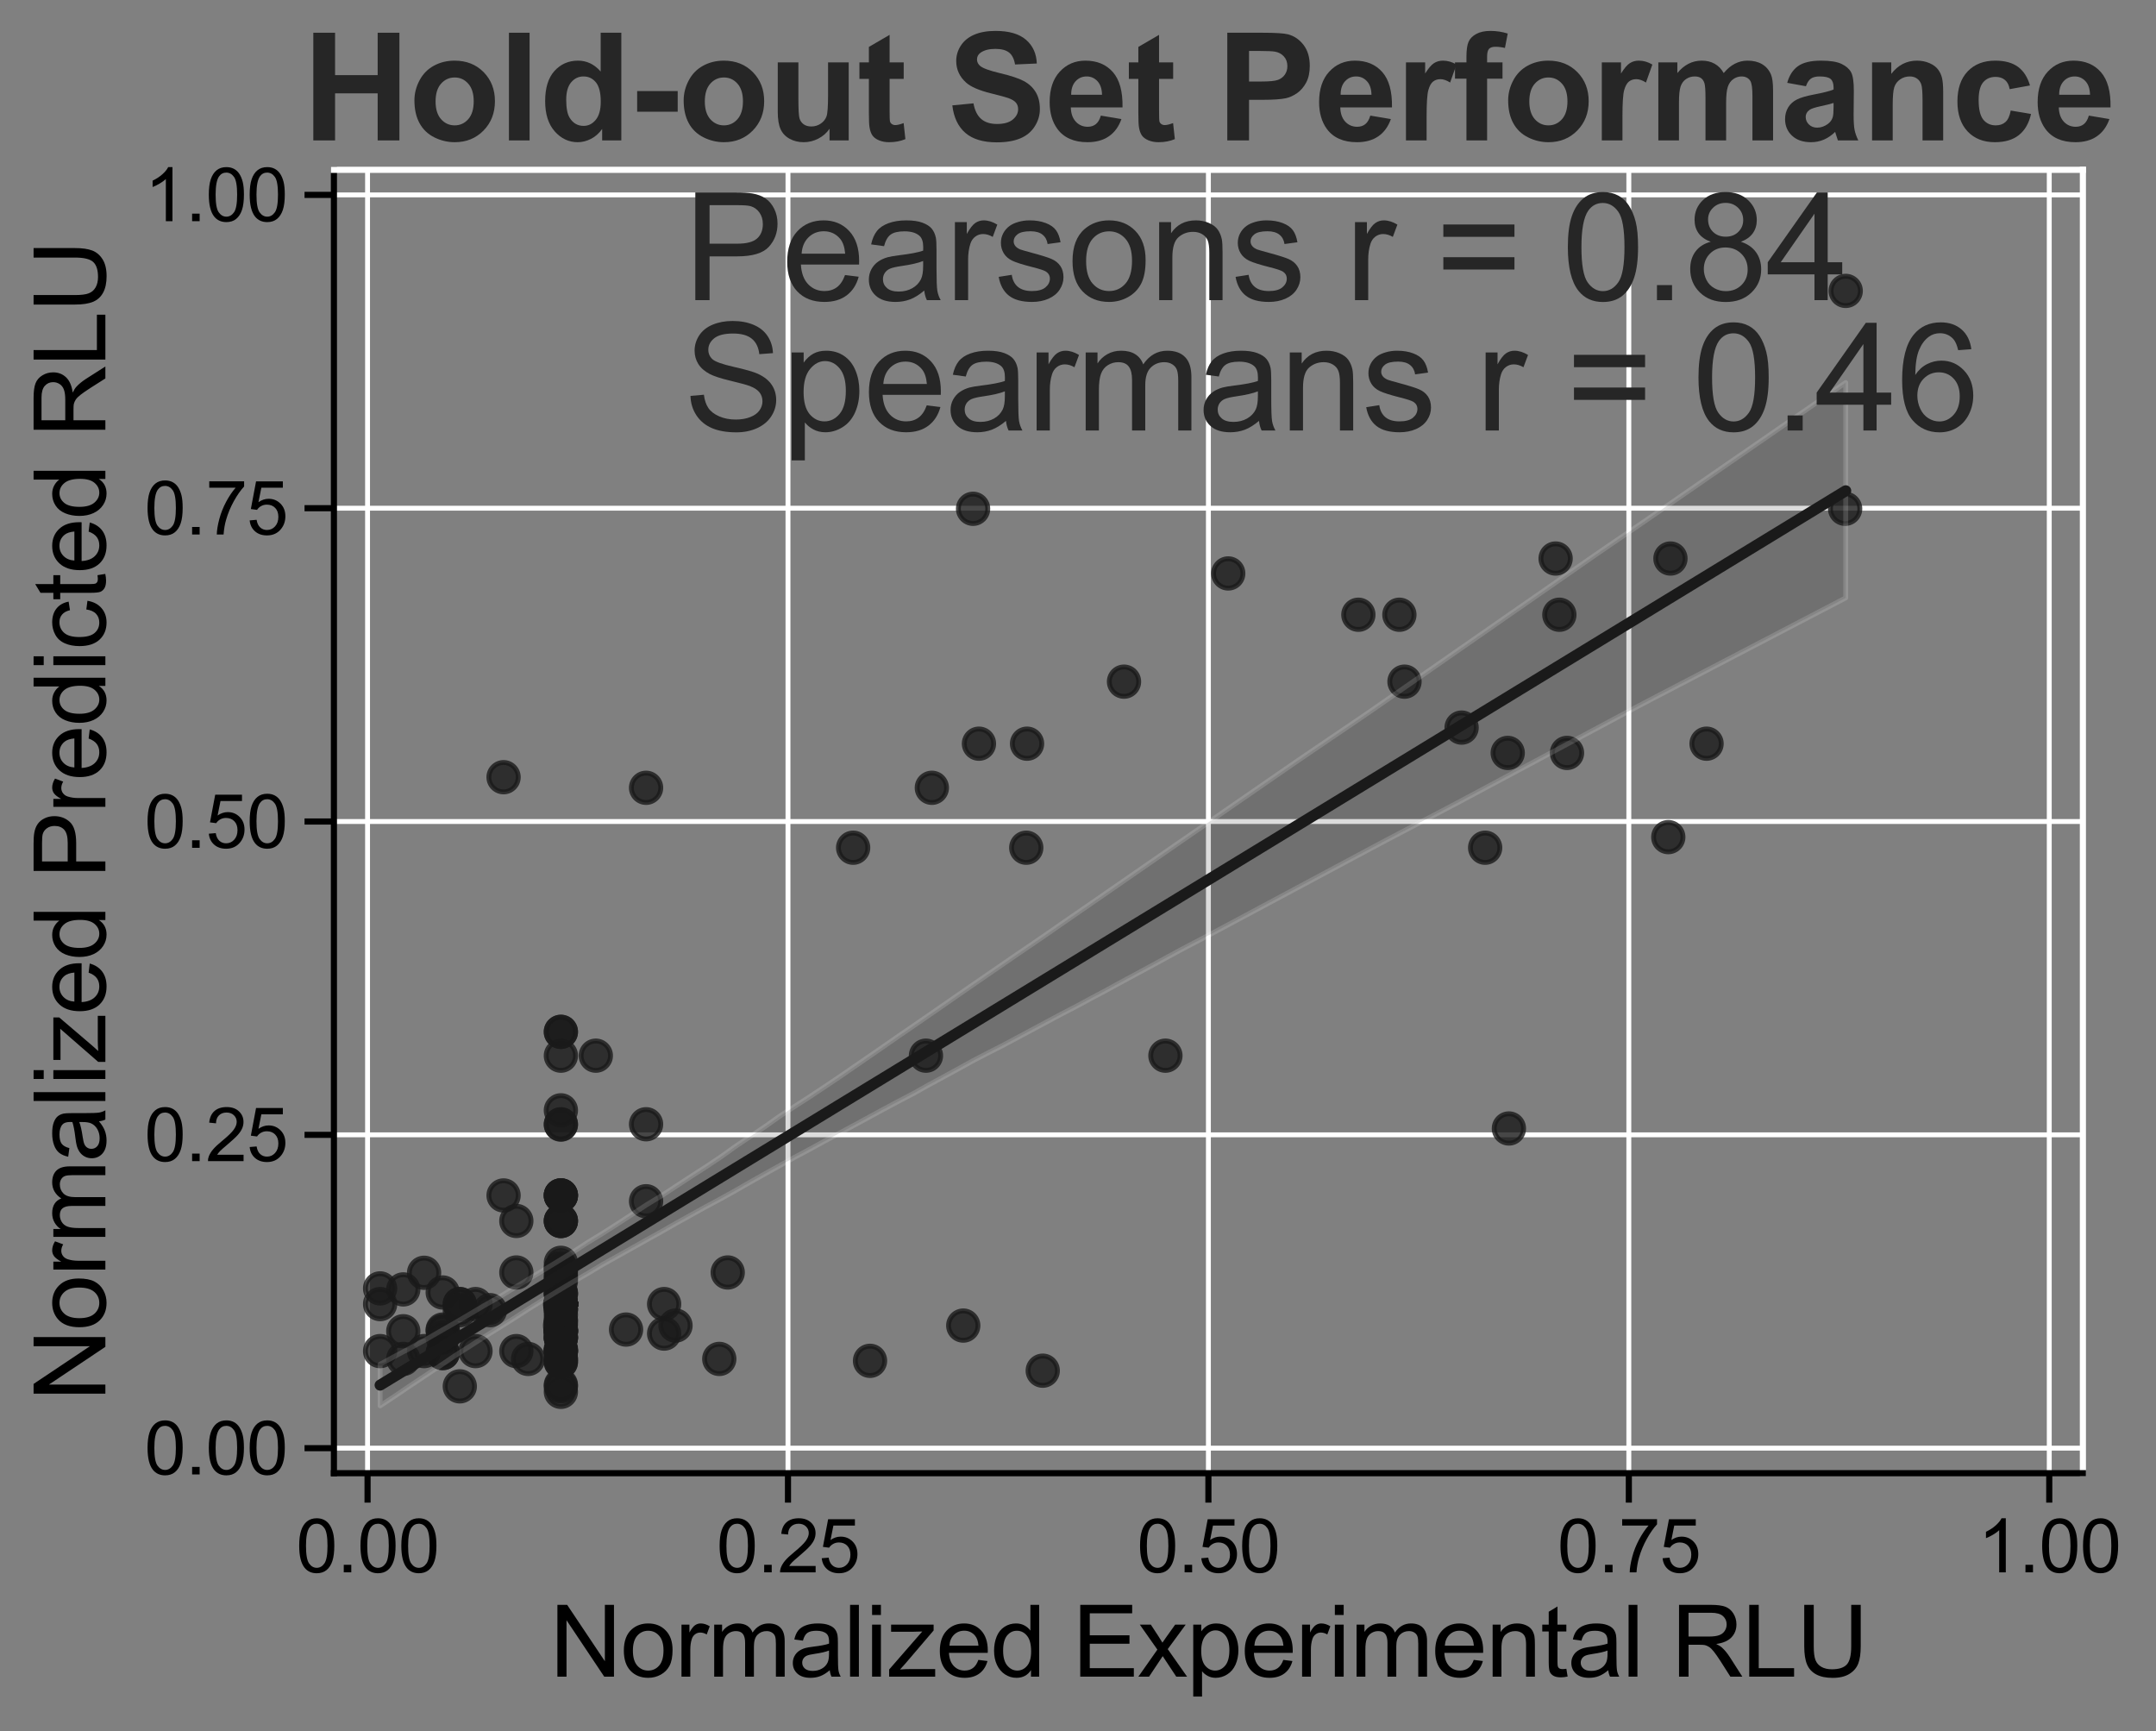 <?xml version="1.0" encoding="utf-8" standalone="no"?>
<!DOCTYPE svg PUBLIC "-//W3C//DTD SVG 1.1//EN"
  "http://www.w3.org/Graphics/SVG/1.1/DTD/svg11.dtd">
<svg xmlns:xlink="http://www.w3.org/1999/xlink" width="440.23pt" height="353.494pt" viewBox="0 0 440.23 353.494" xmlns="http://www.w3.org/2000/svg" version="1.1">
 <rect x="0" y="0" width="440.23" height="353.494" fill="#808080" stroke="none"/>
 <defs>
  <style type="text/css">*{stroke-linejoin: round; stroke-linecap: butt}</style>
 </defs>
 <g id="figure_1">
  <g id="patch_1">
   <path d="M 0 353.494 
L 440.23 353.494 
L 440.23 -0 
L 0 -0 
L 0 353.494 
z
" style="fill: none"/>
  </g>
  <g id="axes_1">
   <g id="patch_2">
    <path d="M 68.182 300.785 
L 425.302 300.785 
L 425.302 34.673 
L 68.182 34.673 
L 68.182 300.785 
z
" style="fill: none"/>
   </g>
   <g id="matplotlib.axis_1">
    <g id="xtick_1">
     <g id="line2d_1">
      <path d="M 75.05 300.785 
L 75.05 34.673 
" clip-path="url(#p28035b1157)" style="fill: none; stroke: #ffffff; stroke-linecap: round"/>
     </g>
     <g id="line2d_2">
      <defs>
       <path id="me277230d3c" d="M 0 0 
L 0 6 
" style="stroke: #000000; stroke-width: 1.25"/>
      </defs>
      <g>
       <use xlink:href="#me277230d3c" x="75.05" y="300.785" style="stroke: #000000; stroke-width: 1.25"/>
      </g>
     </g>
     <g id="text_1">
      <!-- 0.00 -->
      <g transform="translate(60.454 321.022) scale(0.15 -0.15)">
       <defs>
        <path id="ArialMT-30" d="M 266 2259 
Q 266 3072 433 3567 
Q 600 4063 929 4331 
Q 1259 4600 1759 4600 
Q 2128 4600 2406 4451 
Q 2684 4303 2865 4023 
Q 3047 3744 3150 3342 
Q 3253 2941 3253 2259 
Q 3253 1453 3087 958 
Q 2922 463 2592 192 
Q 2263 -78 1759 -78 
Q 1097 -78 719 397 
Q 266 969 266 2259 
z
M 844 2259 
Q 844 1131 1108 757 
Q 1372 384 1759 384 
Q 2147 384 2411 759 
Q 2675 1134 2675 2259 
Q 2675 3391 2411 3762 
Q 2147 4134 1753 4134 
Q 1366 4134 1134 3806 
Q 844 3388 844 2259 
z
" transform="scale(0.016)"/>
        <path id="ArialMT-2e" d="M 581 0 
L 581 641 
L 1222 641 
L 1222 0 
L 581 0 
z
" transform="scale(0.016)"/>
       </defs>
       <use xlink:href="#ArialMT-30"/>
       <use xlink:href="#ArialMT-2e" x="55.615"/>
       <use xlink:href="#ArialMT-30" x="83.398"/>
       <use xlink:href="#ArialMT-30" x="139.014"/>
      </g>
     </g>
    </g>
    <g id="xtick_2">
     <g id="line2d_3">
      <path d="M 160.896 300.785 
L 160.896 34.673 
" clip-path="url(#p28035b1157)" style="fill: none; stroke: #ffffff; stroke-linecap: round"/>
     </g>
     <g id="line2d_4">
      <g>
       <use xlink:href="#me277230d3c" x="160.896" y="300.785" style="stroke: #000000; stroke-width: 1.25"/>
      </g>
     </g>
     <g id="text_2">
      <!-- 0.25 -->
      <g transform="translate(146.3 321.022) scale(0.15 -0.15)">
       <defs>
        <path id="ArialMT-32" d="M 3222 541 
L 3222 0 
L 194 0 
Q 188 203 259 391 
Q 375 700 629 1000 
Q 884 1300 1366 1694 
Q 2113 2306 2375 2664 
Q 2638 3022 2638 3341 
Q 2638 3675 2398 3904 
Q 2159 4134 1775 4134 
Q 1369 4134 1125 3890 
Q 881 3647 878 3216 
L 300 3275 
Q 359 3922 746 4261 
Q 1134 4600 1788 4600 
Q 2447 4600 2831 4234 
Q 3216 3869 3216 3328 
Q 3216 3053 3103 2787 
Q 2991 2522 2730 2228 
Q 2469 1934 1863 1422 
Q 1356 997 1212 845 
Q 1069 694 975 541 
L 3222 541 
z
" transform="scale(0.016)"/>
        <path id="ArialMT-35" d="M 266 1200 
L 856 1250 
Q 922 819 1161 601 
Q 1400 384 1738 384 
Q 2144 384 2425 690 
Q 2706 997 2706 1503 
Q 2706 1984 2436 2262 
Q 2166 2541 1728 2541 
Q 1456 2541 1237 2417 
Q 1019 2294 894 2097 
L 366 2166 
L 809 4519 
L 3088 4519 
L 3088 3981 
L 1259 3981 
L 1013 2750 
Q 1425 3038 1878 3038 
Q 2478 3038 2890 2622 
Q 3303 2206 3303 1553 
Q 3303 931 2941 478 
Q 2500 -78 1738 -78 
Q 1113 -78 717 272 
Q 322 622 266 1200 
z
" transform="scale(0.016)"/>
       </defs>
       <use xlink:href="#ArialMT-30"/>
       <use xlink:href="#ArialMT-2e" x="55.615"/>
       <use xlink:href="#ArialMT-32" x="83.398"/>
       <use xlink:href="#ArialMT-35" x="139.014"/>
      </g>
     </g>
    </g>
    <g id="xtick_3">
     <g id="line2d_5">
      <path d="M 246.742 300.785 
L 246.742 34.673 
" clip-path="url(#p28035b1157)" style="fill: none; stroke: #ffffff; stroke-linecap: round"/>
     </g>
     <g id="line2d_6">
      <g>
       <use xlink:href="#me277230d3c" x="246.742" y="300.785" style="stroke: #000000; stroke-width: 1.25"/>
      </g>
     </g>
     <g id="text_3">
      <!-- 0.50 -->
      <g transform="translate(232.146 321.022) scale(0.15 -0.15)">
       <use xlink:href="#ArialMT-30"/>
       <use xlink:href="#ArialMT-2e" x="55.615"/>
       <use xlink:href="#ArialMT-35" x="83.398"/>
       <use xlink:href="#ArialMT-30" x="139.014"/>
      </g>
     </g>
    </g>
    <g id="xtick_4">
     <g id="line2d_7">
      <path d="M 332.588 300.785 
L 332.588 34.673 
" clip-path="url(#p28035b1157)" style="fill: none; stroke: #ffffff; stroke-linecap: round"/>
     </g>
     <g id="line2d_8">
      <g>
       <use xlink:href="#me277230d3c" x="332.588" y="300.785" style="stroke: #000000; stroke-width: 1.25"/>
      </g>
     </g>
     <g id="text_4">
      <!-- 0.75 -->
      <g transform="translate(317.992 321.022) scale(0.15 -0.15)">
       <defs>
        <path id="ArialMT-37" d="M 303 3981 
L 303 4522 
L 3269 4522 
L 3269 4084 
Q 2831 3619 2401 2847 
Q 1972 2075 1738 1259 
Q 1569 684 1522 0 
L 944 0 
Q 953 541 1156 1306 
Q 1359 2072 1739 2783 
Q 2119 3494 2547 3981 
L 303 3981 
z
" transform="scale(0.016)"/>
       </defs>
       <use xlink:href="#ArialMT-30"/>
       <use xlink:href="#ArialMT-2e" x="55.615"/>
       <use xlink:href="#ArialMT-37" x="83.398"/>
       <use xlink:href="#ArialMT-35" x="139.014"/>
      </g>
     </g>
    </g>
    <g id="xtick_5">
     <g id="line2d_9">
      <path d="M 418.434 300.785 
L 418.434 34.673 
" clip-path="url(#p28035b1157)" style="fill: none; stroke: #ffffff; stroke-linecap: round"/>
     </g>
     <g id="line2d_10">
      <g>
       <use xlink:href="#me277230d3c" x="418.434" y="300.785" style="stroke: #000000; stroke-width: 1.25"/>
      </g>
     </g>
     <g id="text_5">
      <!-- 1.00 -->
      <g transform="translate(403.839 321.022) scale(0.15 -0.15)">
       <defs>
        <path id="ArialMT-31" d="M 2384 0 
L 1822 0 
L 1822 3584 
Q 1619 3391 1289 3197 
Q 959 3003 697 2906 
L 697 3450 
Q 1169 3672 1522 3987 
Q 1875 4303 2022 4600 
L 2384 4600 
L 2384 0 
z
" transform="scale(0.016)"/>
       </defs>
       <use xlink:href="#ArialMT-31"/>
       <use xlink:href="#ArialMT-2e" x="55.615"/>
       <use xlink:href="#ArialMT-30" x="83.398"/>
       <use xlink:href="#ArialMT-30" x="139.014"/>
      </g>
     </g>
    </g>
    <g id="text_6">
     <!-- Normalized Experimental RLU -->
     <g transform="translate(112.256 342.319) scale(0.2 -0.2)">
      <defs>
       <path id="ArialMT-4e" d="M 488 0 
L 488 4581 
L 1109 4581 
L 3516 984 
L 3516 4581 
L 4097 4581 
L 4097 0 
L 3475 0 
L 1069 3600 
L 1069 0 
L 488 0 
z
" transform="scale(0.016)"/>
       <path id="ArialMT-6f" d="M 213 1659 
Q 213 2581 725 3025 
Q 1153 3394 1769 3394 
Q 2453 3394 2887 2945 
Q 3322 2497 3322 1706 
Q 3322 1066 3130 698 
Q 2938 331 2570 128 
Q 2203 -75 1769 -75 
Q 1072 -75 642 372 
Q 213 819 213 1659 
z
M 791 1659 
Q 791 1022 1069 705 
Q 1347 388 1769 388 
Q 2188 388 2466 706 
Q 2744 1025 2744 1678 
Q 2744 2294 2464 2611 
Q 2184 2928 1769 2928 
Q 1347 2928 1069 2612 
Q 791 2297 791 1659 
z
" transform="scale(0.016)"/>
       <path id="ArialMT-72" d="M 416 0 
L 416 3319 
L 922 3319 
L 922 2816 
Q 1116 3169 1280 3281 
Q 1444 3394 1641 3394 
Q 1925 3394 2219 3213 
L 2025 2691 
Q 1819 2813 1613 2813 
Q 1428 2813 1281 2702 
Q 1134 2591 1072 2394 
Q 978 2094 978 1738 
L 978 0 
L 416 0 
z
" transform="scale(0.016)"/>
       <path id="ArialMT-6d" d="M 422 0 
L 422 3319 
L 925 3319 
L 925 2853 
Q 1081 3097 1340 3245 
Q 1600 3394 1931 3394 
Q 2300 3394 2536 3241 
Q 2772 3088 2869 2813 
Q 3263 3394 3894 3394 
Q 4388 3394 4653 3120 
Q 4919 2847 4919 2278 
L 4919 0 
L 4359 0 
L 4359 2091 
Q 4359 2428 4304 2576 
Q 4250 2725 4106 2815 
Q 3963 2906 3769 2906 
Q 3419 2906 3187 2673 
Q 2956 2441 2956 1928 
L 2956 0 
L 2394 0 
L 2394 2156 
Q 2394 2531 2256 2718 
Q 2119 2906 1806 2906 
Q 1569 2906 1367 2781 
Q 1166 2656 1075 2415 
Q 984 2175 984 1722 
L 984 0 
L 422 0 
z
" transform="scale(0.016)"/>
       <path id="ArialMT-61" d="M 2588 409 
Q 2275 144 1986 34 
Q 1697 -75 1366 -75 
Q 819 -75 525 192 
Q 231 459 231 875 
Q 231 1119 342 1320 
Q 453 1522 633 1644 
Q 813 1766 1038 1828 
Q 1203 1872 1538 1913 
Q 2219 1994 2541 2106 
Q 2544 2222 2544 2253 
Q 2544 2597 2384 2738 
Q 2169 2928 1744 2928 
Q 1347 2928 1158 2789 
Q 969 2650 878 2297 
L 328 2372 
Q 403 2725 575 2942 
Q 747 3159 1072 3276 
Q 1397 3394 1825 3394 
Q 2250 3394 2515 3294 
Q 2781 3194 2906 3042 
Q 3031 2891 3081 2659 
Q 3109 2516 3109 2141 
L 3109 1391 
Q 3109 606 3145 398 
Q 3181 191 3288 0 
L 2700 0 
Q 2613 175 2588 409 
z
M 2541 1666 
Q 2234 1541 1622 1453 
Q 1275 1403 1131 1340 
Q 988 1278 909 1158 
Q 831 1038 831 891 
Q 831 666 1001 516 
Q 1172 366 1500 366 
Q 1825 366 2078 508 
Q 2331 650 2450 897 
Q 2541 1088 2541 1459 
L 2541 1666 
z
" transform="scale(0.016)"/>
       <path id="ArialMT-6c" d="M 409 0 
L 409 4581 
L 972 4581 
L 972 0 
L 409 0 
z
" transform="scale(0.016)"/>
       <path id="ArialMT-69" d="M 425 3934 
L 425 4581 
L 988 4581 
L 988 3934 
L 425 3934 
z
M 425 0 
L 425 3319 
L 988 3319 
L 988 0 
L 425 0 
z
" transform="scale(0.016)"/>
       <path id="ArialMT-7a" d="M 125 0 
L 125 456 
L 2238 2881 
Q 1878 2863 1603 2863 
L 250 2863 
L 250 3319 
L 2963 3319 
L 2963 2947 
L 1166 841 
L 819 456 
Q 1197 484 1528 484 
L 3063 484 
L 3063 0 
L 125 0 
z
" transform="scale(0.016)"/>
       <path id="ArialMT-65" d="M 2694 1069 
L 3275 997 
Q 3138 488 2766 206 
Q 2394 -75 1816 -75 
Q 1088 -75 661 373 
Q 234 822 234 1631 
Q 234 2469 665 2931 
Q 1097 3394 1784 3394 
Q 2450 3394 2872 2941 
Q 3294 2488 3294 1666 
Q 3294 1616 3291 1516 
L 816 1516 
Q 847 969 1125 678 
Q 1403 388 1819 388 
Q 2128 388 2347 550 
Q 2566 713 2694 1069 
z
M 847 1978 
L 2700 1978 
Q 2663 2397 2488 2606 
Q 2219 2931 1791 2931 
Q 1403 2931 1139 2672 
Q 875 2413 847 1978 
z
" transform="scale(0.016)"/>
       <path id="ArialMT-64" d="M 2575 0 
L 2575 419 
Q 2259 -75 1647 -75 
Q 1250 -75 917 144 
Q 584 363 401 755 
Q 219 1147 219 1656 
Q 219 2153 384 2558 
Q 550 2963 881 3178 
Q 1213 3394 1622 3394 
Q 1922 3394 2156 3267 
Q 2391 3141 2538 2938 
L 2538 4581 
L 3097 4581 
L 3097 0 
L 2575 0 
z
M 797 1656 
Q 797 1019 1065 703 
Q 1334 388 1700 388 
Q 2069 388 2326 689 
Q 2584 991 2584 1609 
Q 2584 2291 2321 2609 
Q 2059 2928 1675 2928 
Q 1300 2928 1048 2622 
Q 797 2316 797 1656 
z
" transform="scale(0.016)"/>
       <path id="ArialMT-20" transform="scale(0.016)"/>
       <path id="ArialMT-45" d="M 506 0 
L 506 4581 
L 3819 4581 
L 3819 4041 
L 1113 4041 
L 1113 2638 
L 3647 2638 
L 3647 2100 
L 1113 2100 
L 1113 541 
L 3925 541 
L 3925 0 
L 506 0 
z
" transform="scale(0.016)"/>
       <path id="ArialMT-78" d="M 47 0 
L 1259 1725 
L 138 3319 
L 841 3319 
L 1350 2541 
Q 1494 2319 1581 2169 
Q 1719 2375 1834 2534 
L 2394 3319 
L 3066 3319 
L 1919 1756 
L 3153 0 
L 2463 0 
L 1781 1031 
L 1600 1309 
L 728 0 
L 47 0 
z
" transform="scale(0.016)"/>
       <path id="ArialMT-70" d="M 422 -1272 
L 422 3319 
L 934 3319 
L 934 2888 
Q 1116 3141 1344 3267 
Q 1572 3394 1897 3394 
Q 2322 3394 2647 3175 
Q 2972 2956 3137 2557 
Q 3303 2159 3303 1684 
Q 3303 1175 3120 767 
Q 2938 359 2589 142 
Q 2241 -75 1856 -75 
Q 1575 -75 1351 44 
Q 1128 163 984 344 
L 984 -1272 
L 422 -1272 
z
M 931 1641 
Q 931 1000 1190 694 
Q 1450 388 1819 388 
Q 2194 388 2461 705 
Q 2728 1022 2728 1688 
Q 2728 2322 2467 2637 
Q 2206 2953 1844 2953 
Q 1484 2953 1207 2617 
Q 931 2281 931 1641 
z
" transform="scale(0.016)"/>
       <path id="ArialMT-6e" d="M 422 0 
L 422 3319 
L 928 3319 
L 928 2847 
Q 1294 3394 1984 3394 
Q 2284 3394 2536 3286 
Q 2788 3178 2913 3003 
Q 3038 2828 3088 2588 
Q 3119 2431 3119 2041 
L 3119 0 
L 2556 0 
L 2556 2019 
Q 2556 2363 2490 2533 
Q 2425 2703 2258 2804 
Q 2091 2906 1866 2906 
Q 1506 2906 1245 2678 
Q 984 2450 984 1813 
L 984 0 
L 422 0 
z
" transform="scale(0.016)"/>
       <path id="ArialMT-74" d="M 1650 503 
L 1731 6 
Q 1494 -44 1306 -44 
Q 1000 -44 831 53 
Q 663 150 594 308 
Q 525 466 525 972 
L 525 2881 
L 113 2881 
L 113 3319 
L 525 3319 
L 525 4141 
L 1084 4478 
L 1084 3319 
L 1650 3319 
L 1650 2881 
L 1084 2881 
L 1084 941 
Q 1084 700 1114 631 
Q 1144 563 1211 522 
Q 1278 481 1403 481 
Q 1497 481 1650 503 
z
" transform="scale(0.016)"/>
       <path id="ArialMT-52" d="M 503 0 
L 503 4581 
L 2534 4581 
Q 3147 4581 3465 4457 
Q 3784 4334 3975 4021 
Q 4166 3709 4166 3331 
Q 4166 2844 3850 2509 
Q 3534 2175 2875 2084 
Q 3116 1969 3241 1856 
Q 3506 1613 3744 1247 
L 4541 0 
L 3778 0 
L 3172 953 
Q 2906 1366 2734 1584 
Q 2563 1803 2427 1890 
Q 2291 1978 2150 2013 
Q 2047 2034 1813 2034 
L 1109 2034 
L 1109 0 
L 503 0 
z
M 1109 2559 
L 2413 2559 
Q 2828 2559 3062 2645 
Q 3297 2731 3419 2920 
Q 3541 3109 3541 3331 
Q 3541 3656 3305 3865 
Q 3069 4075 2559 4075 
L 1109 4075 
L 1109 2559 
z
" transform="scale(0.016)"/>
       <path id="ArialMT-4c" d="M 469 0 
L 469 4581 
L 1075 4581 
L 1075 541 
L 3331 541 
L 3331 0 
L 469 0 
z
" transform="scale(0.016)"/>
       <path id="ArialMT-55" d="M 3500 4581 
L 4106 4581 
L 4106 1934 
Q 4106 1244 3950 837 
Q 3794 431 3386 176 
Q 2978 -78 2316 -78 
Q 1672 -78 1262 144 
Q 853 366 678 786 
Q 503 1206 503 1934 
L 503 4581 
L 1109 4581 
L 1109 1938 
Q 1109 1341 1220 1058 
Q 1331 775 1601 622 
Q 1872 469 2263 469 
Q 2931 469 3215 772 
Q 3500 1075 3500 1938 
L 3500 4581 
z
" transform="scale(0.016)"/>
      </defs>
      <use xlink:href="#ArialMT-4e"/>
      <use xlink:href="#ArialMT-6f" x="72.217"/>
      <use xlink:href="#ArialMT-72" x="127.832"/>
      <use xlink:href="#ArialMT-6d" x="161.133"/>
      <use xlink:href="#ArialMT-61" x="244.434"/>
      <use xlink:href="#ArialMT-6c" x="300.049"/>
      <use xlink:href="#ArialMT-69" x="322.266"/>
      <use xlink:href="#ArialMT-7a" x="344.482"/>
      <use xlink:href="#ArialMT-65" x="394.482"/>
      <use xlink:href="#ArialMT-64" x="450.098"/>
      <use xlink:href="#ArialMT-20" x="505.713"/>
      <use xlink:href="#ArialMT-45" x="533.496"/>
      <use xlink:href="#ArialMT-78" x="600.195"/>
      <use xlink:href="#ArialMT-70" x="650.195"/>
      <use xlink:href="#ArialMT-65" x="705.811"/>
      <use xlink:href="#ArialMT-72" x="761.426"/>
      <use xlink:href="#ArialMT-69" x="794.727"/>
      <use xlink:href="#ArialMT-6d" x="816.943"/>
      <use xlink:href="#ArialMT-65" x="900.244"/>
      <use xlink:href="#ArialMT-6e" x="955.859"/>
      <use xlink:href="#ArialMT-74" x="1011.475"/>
      <use xlink:href="#ArialMT-61" x="1039.258"/>
      <use xlink:href="#ArialMT-6c" x="1094.873"/>
      <use xlink:href="#ArialMT-20" x="1117.09"/>
      <use xlink:href="#ArialMT-52" x="1144.873"/>
      <use xlink:href="#ArialMT-4c" x="1217.09"/>
      <use xlink:href="#ArialMT-55" x="1272.705"/>
     </g>
    </g>
   </g>
   <g id="matplotlib.axis_2">
    <g id="ytick_1">
     <g id="line2d_11">
      <path d="M 68.182 295.668 
L 425.302 295.668 
" clip-path="url(#p28035b1157)" style="fill: none; stroke: #ffffff; stroke-linecap: round"/>
     </g>
     <g id="line2d_12">
      <defs>
       <path id="ma18226b8ef" d="M 0 0 
L -6 0 
" style="stroke: #000000; stroke-width: 1.25"/>
      </defs>
      <g>
       <use xlink:href="#ma18226b8ef" x="68.182" y="295.668" style="stroke: #000000; stroke-width: 1.25"/>
      </g>
     </g>
     <g id="text_7">
      <!-- 0.00 -->
      <g transform="translate(29.491 301.036) scale(0.15 -0.15)">
       <use xlink:href="#ArialMT-30"/>
       <use xlink:href="#ArialMT-2e" x="55.615"/>
       <use xlink:href="#ArialMT-30" x="83.398"/>
       <use xlink:href="#ArialMT-30" x="139.014"/>
      </g>
     </g>
    </g>
    <g id="ytick_2">
     <g id="line2d_13">
      <path d="M 68.182 231.699 
L 425.302 231.699 
" clip-path="url(#p28035b1157)" style="fill: none; stroke: #ffffff; stroke-linecap: round"/>
     </g>
     <g id="line2d_14">
      <g>
       <use xlink:href="#ma18226b8ef" x="68.182" y="231.699" style="stroke: #000000; stroke-width: 1.25"/>
      </g>
     </g>
     <g id="text_8">
      <!-- 0.25 -->
      <g transform="translate(29.491 237.067) scale(0.15 -0.15)">
       <use xlink:href="#ArialMT-30"/>
       <use xlink:href="#ArialMT-2e" x="55.615"/>
       <use xlink:href="#ArialMT-32" x="83.398"/>
       <use xlink:href="#ArialMT-35" x="139.014"/>
      </g>
     </g>
    </g>
    <g id="ytick_3">
     <g id="line2d_15">
      <path d="M 68.182 167.729 
L 425.302 167.729 
" clip-path="url(#p28035b1157)" style="fill: none; stroke: #ffffff; stroke-linecap: round"/>
     </g>
     <g id="line2d_16">
      <g>
       <use xlink:href="#ma18226b8ef" x="68.182" y="167.729" style="stroke: #000000; stroke-width: 1.25"/>
      </g>
     </g>
     <g id="text_9">
      <!-- 0.50 -->
      <g transform="translate(29.491 173.098) scale(0.15 -0.15)">
       <use xlink:href="#ArialMT-30"/>
       <use xlink:href="#ArialMT-2e" x="55.615"/>
       <use xlink:href="#ArialMT-35" x="83.398"/>
       <use xlink:href="#ArialMT-30" x="139.014"/>
      </g>
     </g>
    </g>
    <g id="ytick_4">
     <g id="line2d_17">
      <path d="M 68.182 103.76 
L 425.302 103.76 
" clip-path="url(#p28035b1157)" style="fill: none; stroke: #ffffff; stroke-linecap: round"/>
     </g>
     <g id="line2d_18">
      <g>
       <use xlink:href="#ma18226b8ef" x="68.182" y="103.76" style="stroke: #000000; stroke-width: 1.25"/>
      </g>
     </g>
     <g id="text_10">
      <!-- 0.75 -->
      <g transform="translate(29.491 109.129) scale(0.15 -0.15)">
       <use xlink:href="#ArialMT-30"/>
       <use xlink:href="#ArialMT-2e" x="55.615"/>
       <use xlink:href="#ArialMT-37" x="83.398"/>
       <use xlink:href="#ArialMT-35" x="139.014"/>
      </g>
     </g>
    </g>
    <g id="ytick_5">
     <g id="line2d_19">
      <path d="M 68.182 39.791 
L 425.302 39.791 
" clip-path="url(#p28035b1157)" style="fill: none; stroke: #ffffff; stroke-linecap: round"/>
     </g>
     <g id="line2d_20">
      <g>
       <use xlink:href="#ma18226b8ef" x="68.182" y="39.791" style="stroke: #000000; stroke-width: 1.25"/>
      </g>
     </g>
     <g id="text_11">
      <!-- 1.00 -->
      <g transform="translate(29.491 45.159) scale(0.15 -0.15)">
       <use xlink:href="#ArialMT-31"/>
       <use xlink:href="#ArialMT-2e" x="55.615"/>
       <use xlink:href="#ArialMT-30" x="83.398"/>
       <use xlink:href="#ArialMT-30" x="139.014"/>
      </g>
     </g>
    </g>
    <g id="text_12">
     <!-- Normalized Predicted RLU -->
     <g transform="translate(21.516 286.103) rotate(-90) scale(0.2 -0.2)">
      <defs>
       <path id="ArialMT-50" d="M 494 0 
L 494 4581 
L 2222 4581 
Q 2678 4581 2919 4538 
Q 3256 4481 3484 4323 
Q 3713 4166 3852 3881 
Q 3991 3597 3991 3256 
Q 3991 2672 3619 2267 
Q 3247 1863 2275 1863 
L 1100 1863 
L 1100 0 
L 494 0 
z
M 1100 2403 
L 2284 2403 
Q 2872 2403 3119 2622 
Q 3366 2841 3366 3238 
Q 3366 3525 3220 3729 
Q 3075 3934 2838 4000 
Q 2684 4041 2272 4041 
L 1100 4041 
L 1100 2403 
z
" transform="scale(0.016)"/>
       <path id="ArialMT-63" d="M 2588 1216 
L 3141 1144 
Q 3050 572 2676 248 
Q 2303 -75 1759 -75 
Q 1078 -75 664 370 
Q 250 816 250 1647 
Q 250 2184 428 2587 
Q 606 2991 970 3192 
Q 1334 3394 1763 3394 
Q 2303 3394 2647 3120 
Q 2991 2847 3088 2344 
L 2541 2259 
Q 2463 2594 2264 2762 
Q 2066 2931 1784 2931 
Q 1359 2931 1093 2626 
Q 828 2322 828 1663 
Q 828 994 1084 691 
Q 1341 388 1753 388 
Q 2084 388 2306 591 
Q 2528 794 2588 1216 
z
" transform="scale(0.016)"/>
      </defs>
      <use xlink:href="#ArialMT-4e"/>
      <use xlink:href="#ArialMT-6f" x="72.217"/>
      <use xlink:href="#ArialMT-72" x="127.832"/>
      <use xlink:href="#ArialMT-6d" x="161.133"/>
      <use xlink:href="#ArialMT-61" x="244.434"/>
      <use xlink:href="#ArialMT-6c" x="300.049"/>
      <use xlink:href="#ArialMT-69" x="322.266"/>
      <use xlink:href="#ArialMT-7a" x="344.482"/>
      <use xlink:href="#ArialMT-65" x="394.482"/>
      <use xlink:href="#ArialMT-64" x="450.098"/>
      <use xlink:href="#ArialMT-20" x="505.713"/>
      <use xlink:href="#ArialMT-50" x="533.496"/>
      <use xlink:href="#ArialMT-72" x="600.195"/>
      <use xlink:href="#ArialMT-65" x="633.496"/>
      <use xlink:href="#ArialMT-64" x="689.111"/>
      <use xlink:href="#ArialMT-69" x="744.727"/>
      <use xlink:href="#ArialMT-63" x="766.943"/>
      <use xlink:href="#ArialMT-74" x="816.943"/>
      <use xlink:href="#ArialMT-65" x="844.727"/>
      <use xlink:href="#ArialMT-64" x="900.342"/>
      <use xlink:href="#ArialMT-20" x="955.957"/>
      <use xlink:href="#ArialMT-52" x="983.74"/>
      <use xlink:href="#ArialMT-4c" x="1055.957"/>
      <use xlink:href="#ArialMT-55" x="1111.572"/>
     </g>
    </g>
   </g>
   <g id="PathCollection_1">
    <defs>
     <path id="ma422a960e1" d="M 0 3 
C 0.796 3 1.559 2.684 2.121 2.121 
C 2.684 1.559 3 0.796 3 0 
C 3 -0.796 2.684 -1.559 2.121 -2.121 
C 1.559 -2.684 0.796 -3 0 -3 
C -0.796 -3 -1.559 -2.684 -2.121 -2.121 
C -2.684 -1.559 -3 -0.796 -3 0 
C -3 0.796 -2.684 1.559 -2.121 2.121 
C -1.559 2.684 -0.796 3 0 3 
z
" style="stroke: #1a1a1a; stroke-opacity: 0.8"/>
    </defs>
    <g clip-path="url(#p28035b1157)">
     <use xlink:href="#ma422a960e1" x="114.526" y="266.252" style="fill: #1a1a1a; fill-opacity: 0.8; stroke: #1a1a1a; stroke-opacity: 0.8"/>
     <use xlink:href="#ma422a960e1" x="114.526" y="266.252" style="fill: #1a1a1a; fill-opacity: 0.8; stroke: #1a1a1a; stroke-opacity: 0.8"/>
     <use xlink:href="#ma422a960e1" x="114.526" y="266.252" style="fill: #1a1a1a; fill-opacity: 0.8; stroke: #1a1a1a; stroke-opacity: 0.8"/>
     <use xlink:href="#ma422a960e1" x="114.526" y="273.073" style="fill: #1a1a1a; fill-opacity: 0.8; stroke: #1a1a1a; stroke-opacity: 0.8"/>
     <use xlink:href="#ma422a960e1" x="114.526" y="266.252" style="fill: #1a1a1a; fill-opacity: 0.8; stroke: #1a1a1a; stroke-opacity: 0.8"/>
     <use xlink:href="#ma422a960e1" x="114.526" y="269.762" style="fill: #1a1a1a; fill-opacity: 0.8; stroke: #1a1a1a; stroke-opacity: 0.8"/>
     <use xlink:href="#ma422a960e1" x="114.526" y="266.252" style="fill: #1a1a1a; fill-opacity: 0.8; stroke: #1a1a1a; stroke-opacity: 0.8"/>
     <use xlink:href="#ma422a960e1" x="114.526" y="266.252" style="fill: #1a1a1a; fill-opacity: 0.8; stroke: #1a1a1a; stroke-opacity: 0.8"/>
     <use xlink:href="#ma422a960e1" x="114.526" y="266.252" style="fill: #1a1a1a; fill-opacity: 0.8; stroke: #1a1a1a; stroke-opacity: 0.8"/>
     <use xlink:href="#ma422a960e1" x="114.526" y="266.252" style="fill: #1a1a1a; fill-opacity: 0.8; stroke: #1a1a1a; stroke-opacity: 0.8"/>
     <use xlink:href="#ma422a960e1" x="114.526" y="266.252" style="fill: #1a1a1a; fill-opacity: 0.8; stroke: #1a1a1a; stroke-opacity: 0.8"/>
     <use xlink:href="#ma422a960e1" x="114.526" y="266.252" style="fill: #1a1a1a; fill-opacity: 0.8; stroke: #1a1a1a; stroke-opacity: 0.8"/>
     <use xlink:href="#ma422a960e1" x="114.526" y="282.755" style="fill: #1a1a1a; fill-opacity: 0.8; stroke: #1a1a1a; stroke-opacity: 0.8"/>
     <use xlink:href="#ma422a960e1" x="114.526" y="266.252" style="fill: #1a1a1a; fill-opacity: 0.8; stroke: #1a1a1a; stroke-opacity: 0.8"/>
     <use xlink:href="#ma422a960e1" x="114.526" y="266.252" style="fill: #1a1a1a; fill-opacity: 0.8; stroke: #1a1a1a; stroke-opacity: 0.8"/>
     <use xlink:href="#ma422a960e1" x="114.526" y="266.252" style="fill: #1a1a1a; fill-opacity: 0.8; stroke: #1a1a1a; stroke-opacity: 0.8"/>
     <use xlink:href="#ma422a960e1" x="114.526" y="266.252" style="fill: #1a1a1a; fill-opacity: 0.8; stroke: #1a1a1a; stroke-opacity: 0.8"/>
     <use xlink:href="#ma422a960e1" x="114.526" y="266.252" style="fill: #1a1a1a; fill-opacity: 0.8; stroke: #1a1a1a; stroke-opacity: 0.8"/>
     <use xlink:href="#ma422a960e1" x="114.526" y="266.252" style="fill: #1a1a1a; fill-opacity: 0.8; stroke: #1a1a1a; stroke-opacity: 0.8"/>
     <use xlink:href="#ma422a960e1" x="82.344" y="263.258" style="fill: #1a1a1a; fill-opacity: 0.8; stroke: #1a1a1a; stroke-opacity: 0.8"/>
     <use xlink:href="#ma422a960e1" x="137.931" y="270.642" style="fill: #1a1a1a; fill-opacity: 0.8; stroke: #1a1a1a; stroke-opacity: 0.8"/>
     <use xlink:href="#ma422a960e1" x="196.685" y="270.642" style="fill: #1a1a1a; fill-opacity: 0.8; stroke: #1a1a1a; stroke-opacity: 0.8"/>
     <use xlink:href="#ma422a960e1" x="114.526" y="260.398" style="fill: #1a1a1a; fill-opacity: 0.8; stroke: #1a1a1a; stroke-opacity: 0.8"/>
     <use xlink:href="#ma422a960e1" x="114.526" y="270.415" style="fill: #1a1a1a; fill-opacity: 0.8; stroke: #1a1a1a; stroke-opacity: 0.8"/>
     <use xlink:href="#ma422a960e1" x="114.526" y="210.667" style="fill: #1a1a1a; fill-opacity: 0.8; stroke: #1a1a1a; stroke-opacity: 0.8"/>
     <use xlink:href="#ma422a960e1" x="114.526" y="210.667" style="fill: #1a1a1a; fill-opacity: 0.8; stroke: #1a1a1a; stroke-opacity: 0.8"/>
     <use xlink:href="#ma422a960e1" x="114.526" y="249.281" style="fill: #1a1a1a; fill-opacity: 0.8; stroke: #1a1a1a; stroke-opacity: 0.8"/>
     <use xlink:href="#ma422a960e1" x="114.526" y="271.455" style="fill: #1a1a1a; fill-opacity: 0.8; stroke: #1a1a1a; stroke-opacity: 0.8"/>
     <use xlink:href="#ma422a960e1" x="114.526" y="244.072" style="fill: #1a1a1a; fill-opacity: 0.8; stroke: #1a1a1a; stroke-opacity: 0.8"/>
     <use xlink:href="#ma422a960e1" x="102.823" y="244.072" style="fill: #1a1a1a; fill-opacity: 0.8; stroke: #1a1a1a; stroke-opacity: 0.8"/>
     <use xlink:href="#ma422a960e1" x="114.526" y="275.42" style="fill: #1a1a1a; fill-opacity: 0.8; stroke: #1a1a1a; stroke-opacity: 0.8"/>
     <use xlink:href="#ma422a960e1" x="114.526" y="266.252" style="fill: #1a1a1a; fill-opacity: 0.8; stroke: #1a1a1a; stroke-opacity: 0.8"/>
     <use xlink:href="#ma422a960e1" x="114.526" y="266.252" style="fill: #1a1a1a; fill-opacity: 0.8; stroke: #1a1a1a; stroke-opacity: 0.8"/>
     <use xlink:href="#ma422a960e1" x="114.526" y="271.455" style="fill: #1a1a1a; fill-opacity: 0.8; stroke: #1a1a1a; stroke-opacity: 0.8"/>
     <use xlink:href="#ma422a960e1" x="114.526" y="268.437" style="fill: #1a1a1a; fill-opacity: 0.8; stroke: #1a1a1a; stroke-opacity: 0.8"/>
     <use xlink:href="#ma422a960e1" x="114.526" y="266.252" style="fill: #1a1a1a; fill-opacity: 0.8; stroke: #1a1a1a; stroke-opacity: 0.8"/>
     <use xlink:href="#ma422a960e1" x="131.92" y="245.257" style="fill: #1a1a1a; fill-opacity: 0.8; stroke: #1a1a1a; stroke-opacity: 0.8"/>
     <use xlink:href="#ma422a960e1" x="114.526" y="249.281" style="fill: #1a1a1a; fill-opacity: 0.8; stroke: #1a1a1a; stroke-opacity: 0.8"/>
     <use xlink:href="#ma422a960e1" x="114.526" y="249.281" style="fill: #1a1a1a; fill-opacity: 0.8; stroke: #1a1a1a; stroke-opacity: 0.8"/>
     <use xlink:href="#ma422a960e1" x="90.399" y="271.455" style="fill: #1a1a1a; fill-opacity: 0.8; stroke: #1a1a1a; stroke-opacity: 0.8"/>
     <use xlink:href="#ma422a960e1" x="114.526" y="266.252" style="fill: #1a1a1a; fill-opacity: 0.8; stroke: #1a1a1a; stroke-opacity: 0.8"/>
     <use xlink:href="#ma422a960e1" x="114.526" y="266.252" style="fill: #1a1a1a; fill-opacity: 0.8; stroke: #1a1a1a; stroke-opacity: 0.8"/>
     <use xlink:href="#ma422a960e1" x="82.344" y="277.451" style="fill: #1a1a1a; fill-opacity: 0.8; stroke: #1a1a1a; stroke-opacity: 0.8"/>
     <use xlink:href="#ma422a960e1" x="114.526" y="257.83" style="fill: #1a1a1a; fill-opacity: 0.8; stroke: #1a1a1a; stroke-opacity: 0.8"/>
     <use xlink:href="#ma422a960e1" x="114.526" y="244.072" style="fill: #1a1a1a; fill-opacity: 0.8; stroke: #1a1a1a; stroke-opacity: 0.8"/>
     <use xlink:href="#ma422a960e1" x="114.526" y="244.072" style="fill: #1a1a1a; fill-opacity: 0.8; stroke: #1a1a1a; stroke-opacity: 0.8"/>
     <use xlink:href="#ma422a960e1" x="146.869" y="277.451" style="fill: #1a1a1a; fill-opacity: 0.8; stroke: #1a1a1a; stroke-opacity: 0.8"/>
     <use xlink:href="#ma422a960e1" x="114.526" y="271.799" style="fill: #1a1a1a; fill-opacity: 0.8; stroke: #1a1a1a; stroke-opacity: 0.8"/>
     <use xlink:href="#ma422a960e1" x="114.526" y="266.252" style="fill: #1a1a1a; fill-opacity: 0.8; stroke: #1a1a1a; stroke-opacity: 0.8"/>
     <use xlink:href="#ma422a960e1" x="114.526" y="283.05" style="fill: #1a1a1a; fill-opacity: 0.8; stroke: #1a1a1a; stroke-opacity: 0.8"/>
     <use xlink:href="#ma422a960e1" x="90.399" y="271.753" style="fill: #1a1a1a; fill-opacity: 0.8; stroke: #1a1a1a; stroke-opacity: 0.8"/>
     <use xlink:href="#ma422a960e1" x="82.344" y="271.799" style="fill: #1a1a1a; fill-opacity: 0.8; stroke: #1a1a1a; stroke-opacity: 0.8"/>
     <use xlink:href="#ma422a960e1" x="114.526" y="271.753" style="fill: #1a1a1a; fill-opacity: 0.8; stroke: #1a1a1a; stroke-opacity: 0.8"/>
     <use xlink:href="#ma422a960e1" x="114.526" y="271.799" style="fill: #1a1a1a; fill-opacity: 0.8; stroke: #1a1a1a; stroke-opacity: 0.8"/>
     <use xlink:href="#ma422a960e1" x="114.526" y="271.753" style="fill: #1a1a1a; fill-opacity: 0.8; stroke: #1a1a1a; stroke-opacity: 0.8"/>
     <use xlink:href="#ma422a960e1" x="93.886" y="283.05" style="fill: #1a1a1a; fill-opacity: 0.8; stroke: #1a1a1a; stroke-opacity: 0.8"/>
     <use xlink:href="#ma422a960e1" x="114.526" y="226.696" style="fill: #1a1a1a; fill-opacity: 0.8; stroke: #1a1a1a; stroke-opacity: 0.8"/>
     <use xlink:href="#ma422a960e1" x="229.509" y="139.173" style="fill: #1a1a1a; fill-opacity: 0.8; stroke: #1a1a1a; stroke-opacity: 0.8"/>
     <use xlink:href="#ma422a960e1" x="148.592" y="259.801" style="fill: #1a1a1a; fill-opacity: 0.8; stroke: #1a1a1a; stroke-opacity: 0.8"/>
     <use xlink:href="#ma422a960e1" x="209.71" y="151.837" style="fill: #1a1a1a; fill-opacity: 0.8; stroke: #1a1a1a; stroke-opacity: 0.8"/>
     <use xlink:href="#ma422a960e1" x="277.361" y="125.511" style="fill: #1a1a1a; fill-opacity: 0.8; stroke: #1a1a1a; stroke-opacity: 0.8"/>
     <use xlink:href="#ma422a960e1" x="90.399" y="276.251" style="fill: #1a1a1a; fill-opacity: 0.8; stroke: #1a1a1a; stroke-opacity: 0.8"/>
     <use xlink:href="#ma422a960e1" x="114.526" y="271.753" style="fill: #1a1a1a; fill-opacity: 0.8; stroke: #1a1a1a; stroke-opacity: 0.8"/>
     <use xlink:href="#ma422a960e1" x="114.526" y="275.689" style="fill: #1a1a1a; fill-opacity: 0.8; stroke: #1a1a1a; stroke-opacity: 0.8"/>
     <use xlink:href="#ma422a960e1" x="307.86" y="153.723" style="fill: #1a1a1a; fill-opacity: 0.8; stroke: #1a1a1a; stroke-opacity: 0.8"/>
     <use xlink:href="#ma422a960e1" x="286.78" y="139.173" style="fill: #1a1a1a; fill-opacity: 0.8; stroke: #1a1a1a; stroke-opacity: 0.8"/>
     <use xlink:href="#ma422a960e1" x="114.526" y="267.267" style="fill: #1a1a1a; fill-opacity: 0.8; stroke: #1a1a1a; stroke-opacity: 0.8"/>
     <use xlink:href="#ma422a960e1" x="90.399" y="276.251" style="fill: #1a1a1a; fill-opacity: 0.8; stroke: #1a1a1a; stroke-opacity: 0.8"/>
     <use xlink:href="#ma422a960e1" x="114.526" y="264.191" style="fill: #1a1a1a; fill-opacity: 0.8; stroke: #1a1a1a; stroke-opacity: 0.8"/>
     <use xlink:href="#ma422a960e1" x="114.526" y="264.191" style="fill: #1a1a1a; fill-opacity: 0.8; stroke: #1a1a1a; stroke-opacity: 0.8"/>
     <use xlink:href="#ma422a960e1" x="131.92" y="160.843" style="fill: #1a1a1a; fill-opacity: 0.8; stroke: #1a1a1a; stroke-opacity: 0.8"/>
     <use xlink:href="#ma422a960e1" x="376.754" y="103.88" style="fill: #1a1a1a; fill-opacity: 0.8; stroke: #1a1a1a; stroke-opacity: 0.8"/>
     <use xlink:href="#ma422a960e1" x="376.874" y="59.395" style="fill: #1a1a1a; fill-opacity: 0.8; stroke: #1a1a1a; stroke-opacity: 0.8"/>
     <use xlink:href="#ma422a960e1" x="114.526" y="261.584" style="fill: #1a1a1a; fill-opacity: 0.8; stroke: #1a1a1a; stroke-opacity: 0.8"/>
     <use xlink:href="#ma422a960e1" x="114.526" y="275.853" style="fill: #1a1a1a; fill-opacity: 0.8; stroke: #1a1a1a; stroke-opacity: 0.8"/>
     <use xlink:href="#ma422a960e1" x="105.429" y="275.853" style="fill: #1a1a1a; fill-opacity: 0.8; stroke: #1a1a1a; stroke-opacity: 0.8"/>
     <use xlink:href="#ma422a960e1" x="97.092" y="275.853" style="fill: #1a1a1a; fill-opacity: 0.8; stroke: #1a1a1a; stroke-opacity: 0.8"/>
     <use xlink:href="#ma422a960e1" x="114.526" y="266.252" style="fill: #1a1a1a; fill-opacity: 0.8; stroke: #1a1a1a; stroke-opacity: 0.8"/>
     <use xlink:href="#ma422a960e1" x="114.526" y="266.252" style="fill: #1a1a1a; fill-opacity: 0.8; stroke: #1a1a1a; stroke-opacity: 0.8"/>
     <use xlink:href="#ma422a960e1" x="114.526" y="273.073" style="fill: #1a1a1a; fill-opacity: 0.8; stroke: #1a1a1a; stroke-opacity: 0.8"/>
     <use xlink:href="#ma422a960e1" x="114.526" y="267.498" style="fill: #1a1a1a; fill-opacity: 0.8; stroke: #1a1a1a; stroke-opacity: 0.8"/>
     <use xlink:href="#ma422a960e1" x="114.526" y="266.252" style="fill: #1a1a1a; fill-opacity: 0.8; stroke: #1a1a1a; stroke-opacity: 0.8"/>
     <use xlink:href="#ma422a960e1" x="114.526" y="259.49" style="fill: #1a1a1a; fill-opacity: 0.8; stroke: #1a1a1a; stroke-opacity: 0.8"/>
     <use xlink:href="#ma422a960e1" x="114.526" y="258.912" style="fill: #1a1a1a; fill-opacity: 0.8; stroke: #1a1a1a; stroke-opacity: 0.8"/>
     <use xlink:href="#ma422a960e1" x="100.058" y="267.498" style="fill: #1a1a1a; fill-opacity: 0.8; stroke: #1a1a1a; stroke-opacity: 0.8"/>
     <use xlink:href="#ma422a960e1" x="114.526" y="266.252" style="fill: #1a1a1a; fill-opacity: 0.8; stroke: #1a1a1a; stroke-opacity: 0.8"/>
     <use xlink:href="#ma422a960e1" x="114.526" y="275.853" style="fill: #1a1a1a; fill-opacity: 0.8; stroke: #1a1a1a; stroke-opacity: 0.8"/>
     <use xlink:href="#ma422a960e1" x="86.592" y="275.853" style="fill: #1a1a1a; fill-opacity: 0.8; stroke: #1a1a1a; stroke-opacity: 0.8"/>
     <use xlink:href="#ma422a960e1" x="114.526" y="266.252" style="fill: #1a1a1a; fill-opacity: 0.8; stroke: #1a1a1a; stroke-opacity: 0.8"/>
     <use xlink:href="#ma422a960e1" x="114.526" y="266.252" style="fill: #1a1a1a; fill-opacity: 0.8; stroke: #1a1a1a; stroke-opacity: 0.8"/>
     <use xlink:href="#ma422a960e1" x="127.832" y="271.455" style="fill: #1a1a1a; fill-opacity: 0.8; stroke: #1a1a1a; stroke-opacity: 0.8"/>
     <use xlink:href="#ma422a960e1" x="114.526" y="266.252" style="fill: #1a1a1a; fill-opacity: 0.8; stroke: #1a1a1a; stroke-opacity: 0.8"/>
     <use xlink:href="#ma422a960e1" x="114.526" y="284.17" style="fill: #1a1a1a; fill-opacity: 0.8; stroke: #1a1a1a; stroke-opacity: 0.8"/>
     <use xlink:href="#ma422a960e1" x="114.526" y="266.252" style="fill: #1a1a1a; fill-opacity: 0.8; stroke: #1a1a1a; stroke-opacity: 0.8"/>
     <use xlink:href="#ma422a960e1" x="86.592" y="259.861" style="fill: #1a1a1a; fill-opacity: 0.8; stroke: #1a1a1a; stroke-opacity: 0.8"/>
     <use xlink:href="#ma422a960e1" x="93.886" y="267.498" style="fill: #1a1a1a; fill-opacity: 0.8; stroke: #1a1a1a; stroke-opacity: 0.8"/>
     <use xlink:href="#ma422a960e1" x="114.526" y="266.252" style="fill: #1a1a1a; fill-opacity: 0.8; stroke: #1a1a1a; stroke-opacity: 0.8"/>
     <use xlink:href="#ma422a960e1" x="77.615" y="275.853" style="fill: #1a1a1a; fill-opacity: 0.8; stroke: #1a1a1a; stroke-opacity: 0.8"/>
     <use xlink:href="#ma422a960e1" x="114.526" y="266.252" style="fill: #1a1a1a; fill-opacity: 0.8; stroke: #1a1a1a; stroke-opacity: 0.8"/>
     <use xlink:href="#ma422a960e1" x="114.526" y="266.252" style="fill: #1a1a1a; fill-opacity: 0.8; stroke: #1a1a1a; stroke-opacity: 0.8"/>
     <use xlink:href="#ma422a960e1" x="107.833" y="277.451" style="fill: #1a1a1a; fill-opacity: 0.8; stroke: #1a1a1a; stroke-opacity: 0.8"/>
     <use xlink:href="#ma422a960e1" x="114.526" y="266.252" style="fill: #1a1a1a; fill-opacity: 0.8; stroke: #1a1a1a; stroke-opacity: 0.8"/>
     <use xlink:href="#ma422a960e1" x="114.526" y="277.451" style="fill: #1a1a1a; fill-opacity: 0.8; stroke: #1a1a1a; stroke-opacity: 0.8"/>
     <use xlink:href="#ma422a960e1" x="114.526" y="266.252" style="fill: #1a1a1a; fill-opacity: 0.8; stroke: #1a1a1a; stroke-opacity: 0.8"/>
     <use xlink:href="#ma422a960e1" x="114.526" y="277.451" style="fill: #1a1a1a; fill-opacity: 0.8; stroke: #1a1a1a; stroke-opacity: 0.8"/>
     <use xlink:href="#ma422a960e1" x="177.648" y="277.839" style="fill: #1a1a1a; fill-opacity: 0.8; stroke: #1a1a1a; stroke-opacity: 0.8"/>
     <use xlink:href="#ma422a960e1" x="114.526" y="272.159" style="fill: #1a1a1a; fill-opacity: 0.8; stroke: #1a1a1a; stroke-opacity: 0.8"/>
     <use xlink:href="#ma422a960e1" x="114.366" y="270.642" style="fill: #1a1a1a; fill-opacity: 0.8; stroke: #1a1a1a; stroke-opacity: 0.8"/>
     <use xlink:href="#ma422a960e1" x="114.526" y="266.252" style="fill: #1a1a1a; fill-opacity: 0.8; stroke: #1a1a1a; stroke-opacity: 0.8"/>
     <use xlink:href="#ma422a960e1" x="114.526" y="266.252" style="fill: #1a1a1a; fill-opacity: 0.8; stroke: #1a1a1a; stroke-opacity: 0.8"/>
     <use xlink:href="#ma422a960e1" x="114.526" y="266.252" style="fill: #1a1a1a; fill-opacity: 0.8; stroke: #1a1a1a; stroke-opacity: 0.8"/>
     <use xlink:href="#ma422a960e1" x="114.526" y="263.884" style="fill: #1a1a1a; fill-opacity: 0.8; stroke: #1a1a1a; stroke-opacity: 0.8"/>
     <use xlink:href="#ma422a960e1" x="114.526" y="266.252" style="fill: #1a1a1a; fill-opacity: 0.8; stroke: #1a1a1a; stroke-opacity: 0.8"/>
     <use xlink:href="#ma422a960e1" x="114.526" y="258.912" style="fill: #1a1a1a; fill-opacity: 0.8; stroke: #1a1a1a; stroke-opacity: 0.8"/>
     <use xlink:href="#ma422a960e1" x="90.399" y="273.073" style="fill: #1a1a1a; fill-opacity: 0.8; stroke: #1a1a1a; stroke-opacity: 0.8"/>
     <use xlink:href="#ma422a960e1" x="97.092" y="266.252" style="fill: #1a1a1a; fill-opacity: 0.8; stroke: #1a1a1a; stroke-opacity: 0.8"/>
     <use xlink:href="#ma422a960e1" x="114.526" y="266.252" style="fill: #1a1a1a; fill-opacity: 0.8; stroke: #1a1a1a; stroke-opacity: 0.8"/>
     <use xlink:href="#ma422a960e1" x="114.526" y="266.252" style="fill: #1a1a1a; fill-opacity: 0.8; stroke: #1a1a1a; stroke-opacity: 0.8"/>
     <use xlink:href="#ma422a960e1" x="114.526" y="269.499" style="fill: #1a1a1a; fill-opacity: 0.8; stroke: #1a1a1a; stroke-opacity: 0.8"/>
     <use xlink:href="#ma422a960e1" x="212.917" y="279.852" style="fill: #1a1a1a; fill-opacity: 0.8; stroke: #1a1a1a; stroke-opacity: 0.8"/>
     <use xlink:href="#ma422a960e1" x="114.526" y="266.252" style="fill: #1a1a1a; fill-opacity: 0.8; stroke: #1a1a1a; stroke-opacity: 0.8"/>
     <use xlink:href="#ma422a960e1" x="114.526" y="266.252" style="fill: #1a1a1a; fill-opacity: 0.8; stroke: #1a1a1a; stroke-opacity: 0.8"/>
     <use xlink:href="#ma422a960e1" x="114.526" y="275.916" style="fill: #1a1a1a; fill-opacity: 0.8; stroke: #1a1a1a; stroke-opacity: 0.8"/>
     <use xlink:href="#ma422a960e1" x="114.526" y="266.252" style="fill: #1a1a1a; fill-opacity: 0.8; stroke: #1a1a1a; stroke-opacity: 0.8"/>
     <use xlink:href="#ma422a960e1" x="114.526" y="266.252" style="fill: #1a1a1a; fill-opacity: 0.8; stroke: #1a1a1a; stroke-opacity: 0.8"/>
     <use xlink:href="#ma422a960e1" x="90.399" y="263.884" style="fill: #1a1a1a; fill-opacity: 0.8; stroke: #1a1a1a; stroke-opacity: 0.8"/>
     <use xlink:href="#ma422a960e1" x="93.886" y="266.252" style="fill: #1a1a1a; fill-opacity: 0.8; stroke: #1a1a1a; stroke-opacity: 0.8"/>
     <use xlink:href="#ma422a960e1" x="114.526" y="266.252" style="fill: #1a1a1a; fill-opacity: 0.8; stroke: #1a1a1a; stroke-opacity: 0.8"/>
     <use xlink:href="#ma422a960e1" x="114.526" y="266.252" style="fill: #1a1a1a; fill-opacity: 0.8; stroke: #1a1a1a; stroke-opacity: 0.8"/>
     <use xlink:href="#ma422a960e1" x="114.526" y="266.252" style="fill: #1a1a1a; fill-opacity: 0.8; stroke: #1a1a1a; stroke-opacity: 0.8"/>
     <use xlink:href="#ma422a960e1" x="105.429" y="249.281" style="fill: #1a1a1a; fill-opacity: 0.8; stroke: #1a1a1a; stroke-opacity: 0.8"/>
     <use xlink:href="#ma422a960e1" x="114.366" y="266.252" style="fill: #1a1a1a; fill-opacity: 0.8; stroke: #1a1a1a; stroke-opacity: 0.8"/>
     <use xlink:href="#ma422a960e1" x="114.526" y="266.252" style="fill: #1a1a1a; fill-opacity: 0.8; stroke: #1a1a1a; stroke-opacity: 0.8"/>
     <use xlink:href="#ma422a960e1" x="114.526" y="267.249" style="fill: #1a1a1a; fill-opacity: 0.8; stroke: #1a1a1a; stroke-opacity: 0.8"/>
     <use xlink:href="#ma422a960e1" x="114.526" y="266.252" style="fill: #1a1a1a; fill-opacity: 0.8; stroke: #1a1a1a; stroke-opacity: 0.8"/>
     <use xlink:href="#ma422a960e1" x="114.526" y="273.128" style="fill: #1a1a1a; fill-opacity: 0.8; stroke: #1a1a1a; stroke-opacity: 0.8"/>
     <use xlink:href="#ma422a960e1" x="114.526" y="273.128" style="fill: #1a1a1a; fill-opacity: 0.8; stroke: #1a1a1a; stroke-opacity: 0.8"/>
     <use xlink:href="#ma422a960e1" x="114.526" y="266.252" style="fill: #1a1a1a; fill-opacity: 0.8; stroke: #1a1a1a; stroke-opacity: 0.8"/>
     <use xlink:href="#ma422a960e1" x="114.526" y="278.069" style="fill: #1a1a1a; fill-opacity: 0.8; stroke: #1a1a1a; stroke-opacity: 0.8"/>
     <use xlink:href="#ma422a960e1" x="114.526" y="278.069" style="fill: #1a1a1a; fill-opacity: 0.8; stroke: #1a1a1a; stroke-opacity: 0.8"/>
     <use xlink:href="#ma422a960e1" x="135.607" y="266.252" style="fill: #1a1a1a; fill-opacity: 0.8; stroke: #1a1a1a; stroke-opacity: 0.8"/>
     <use xlink:href="#ma422a960e1" x="93.886" y="266.252" style="fill: #1a1a1a; fill-opacity: 0.8; stroke: #1a1a1a; stroke-opacity: 0.8"/>
     <use xlink:href="#ma422a960e1" x="77.615" y="266.252" style="fill: #1a1a1a; fill-opacity: 0.8; stroke: #1a1a1a; stroke-opacity: 0.8"/>
     <use xlink:href="#ma422a960e1" x="114.526" y="260.996" style="fill: #1a1a1a; fill-opacity: 0.8; stroke: #1a1a1a; stroke-opacity: 0.8"/>
     <use xlink:href="#ma422a960e1" x="114.526" y="244.072" style="fill: #1a1a1a; fill-opacity: 0.8; stroke: #1a1a1a; stroke-opacity: 0.8"/>
     <use xlink:href="#ma422a960e1" x="114.526" y="266.252" style="fill: #1a1a1a; fill-opacity: 0.8; stroke: #1a1a1a; stroke-opacity: 0.8"/>
     <use xlink:href="#ma422a960e1" x="77.615" y="263.051" style="fill: #1a1a1a; fill-opacity: 0.8; stroke: #1a1a1a; stroke-opacity: 0.8"/>
     <use xlink:href="#ma422a960e1" x="114.526" y="215.536" style="fill: #1a1a1a; fill-opacity: 0.8; stroke: #1a1a1a; stroke-opacity: 0.8"/>
     <use xlink:href="#ma422a960e1" x="298.442" y="148.552" style="fill: #1a1a1a; fill-opacity: 0.8; stroke: #1a1a1a; stroke-opacity: 0.8"/>
     <use xlink:href="#ma422a960e1" x="237.965" y="215.536" style="fill: #1a1a1a; fill-opacity: 0.8; stroke: #1a1a1a; stroke-opacity: 0.8"/>
     <use xlink:href="#ma422a960e1" x="121.66" y="215.536" style="fill: #1a1a1a; fill-opacity: 0.8; stroke: #1a1a1a; stroke-opacity: 0.8"/>
     <use xlink:href="#ma422a960e1" x="114.526" y="229.608" style="fill: #1a1a1a; fill-opacity: 0.8; stroke: #1a1a1a; stroke-opacity: 0.8"/>
     <use xlink:href="#ma422a960e1" x="131.92" y="229.538" style="fill: #1a1a1a; fill-opacity: 0.8; stroke: #1a1a1a; stroke-opacity: 0.8"/>
     <use xlink:href="#ma422a960e1" x="105.429" y="259.801" style="fill: #1a1a1a; fill-opacity: 0.8; stroke: #1a1a1a; stroke-opacity: 0.8"/>
     <use xlink:href="#ma422a960e1" x="199.891" y="151.837" style="fill: #1a1a1a; fill-opacity: 0.8; stroke: #1a1a1a; stroke-opacity: 0.8"/>
     <use xlink:href="#ma422a960e1" x="318.401" y="125.511" style="fill: #1a1a1a; fill-opacity: 0.8; stroke: #1a1a1a; stroke-opacity: 0.8"/>
     <use xlink:href="#ma422a960e1" x="285.738" y="125.511" style="fill: #1a1a1a; fill-opacity: 0.8; stroke: #1a1a1a; stroke-opacity: 0.8"/>
     <use xlink:href="#ma422a960e1" x="135.607" y="272.277" style="fill: #1a1a1a; fill-opacity: 0.8; stroke: #1a1a1a; stroke-opacity: 0.8"/>
     <use xlink:href="#ma422a960e1" x="308.101" y="230.4" style="fill: #1a1a1a; fill-opacity: 0.8; stroke: #1a1a1a; stroke-opacity: 0.8"/>
     <use xlink:href="#ma422a960e1" x="189.07" y="215.536" style="fill: #1a1a1a; fill-opacity: 0.8; stroke: #1a1a1a; stroke-opacity: 0.8"/>
     <use xlink:href="#ma422a960e1" x="303.251" y="173.079" style="fill: #1a1a1a; fill-opacity: 0.8; stroke: #1a1a1a; stroke-opacity: 0.8"/>
     <use xlink:href="#ma422a960e1" x="340.644" y="170.913" style="fill: #1a1a1a; fill-opacity: 0.8; stroke: #1a1a1a; stroke-opacity: 0.8"/>
     <use xlink:href="#ma422a960e1" x="319.964" y="153.723" style="fill: #1a1a1a; fill-opacity: 0.8; stroke: #1a1a1a; stroke-opacity: 0.8"/>
     <use xlink:href="#ma422a960e1" x="250.79" y="117.08" style="fill: #1a1a1a; fill-opacity: 0.8; stroke: #1a1a1a; stroke-opacity: 0.8"/>
     <use xlink:href="#ma422a960e1" x="348.459" y="151.837" style="fill: #1a1a1a; fill-opacity: 0.8; stroke: #1a1a1a; stroke-opacity: 0.8"/>
     <use xlink:href="#ma422a960e1" x="341.085" y="114.034" style="fill: #1a1a1a; fill-opacity: 0.8; stroke: #1a1a1a; stroke-opacity: 0.8"/>
     <use xlink:href="#ma422a960e1" x="209.55" y="173.079" style="fill: #1a1a1a; fill-opacity: 0.8; stroke: #1a1a1a; stroke-opacity: 0.8"/>
     <use xlink:href="#ma422a960e1" x="174.202" y="173.079" style="fill: #1a1a1a; fill-opacity: 0.8; stroke: #1a1a1a; stroke-opacity: 0.8"/>
     <use xlink:href="#ma422a960e1" x="114.526" y="229.538" style="fill: #1a1a1a; fill-opacity: 0.8; stroke: #1a1a1a; stroke-opacity: 0.8"/>
     <use xlink:href="#ma422a960e1" x="102.823" y="158.681" style="fill: #1a1a1a; fill-opacity: 0.8; stroke: #1a1a1a; stroke-opacity: 0.8"/>
     <use xlink:href="#ma422a960e1" x="198.689" y="103.88" style="fill: #1a1a1a; fill-opacity: 0.8; stroke: #1a1a1a; stroke-opacity: 0.8"/>
     <use xlink:href="#ma422a960e1" x="190.273" y="160.843" style="fill: #1a1a1a; fill-opacity: 0.8; stroke: #1a1a1a; stroke-opacity: 0.8"/>
     <use xlink:href="#ma422a960e1" x="317.639" y="114.034" style="fill: #1a1a1a; fill-opacity: 0.8; stroke: #1a1a1a; stroke-opacity: 0.8"/>
    </g>
   </g>
   <g id="PolyCollection_1">
    <defs>
     <path id="m9accc8b060" d="M 77.615 -74.964 
L 77.615 -66.465 
L 80.638 -68.467 
L 83.66 -70.515 
L 86.683 -72.525 
L 89.706 -74.543 
L 92.729 -76.598 
L 95.752 -78.515 
L 98.774 -80.474 
L 101.797 -82.351 
L 104.82 -84.245 
L 107.843 -86.192 
L 110.866 -88.068 
L 113.889 -89.913 
L 116.911 -91.719 
L 119.934 -93.452 
L 122.957 -95.273 
L 125.98 -96.962 
L 129.003 -98.649 
L 132.025 -100.345 
L 135.048 -102.024 
L 138.071 -103.75 
L 141.094 -105.432 
L 144.117 -107.109 
L 147.14 -108.729 
L 150.162 -110.407 
L 153.185 -112.145 
L 156.208 -113.842 
L 159.231 -115.52 
L 162.254 -117.206 
L 165.276 -118.818 
L 168.299 -120.476 
L 171.322 -122.086 
L 174.345 -123.722 
L 177.368 -125.364 
L 180.391 -127.005 
L 183.413 -128.622 
L 186.436 -130.196 
L 189.459 -131.889 
L 192.482 -133.529 
L 195.505 -135.176 
L 198.528 -136.845 
L 201.55 -138.424 
L 204.573 -139.95 
L 207.596 -141.567 
L 210.619 -143.185 
L 213.642 -144.803 
L 216.664 -146.42 
L 219.687 -147.987 
L 222.71 -149.623 
L 225.733 -151.226 
L 228.756 -152.878 
L 231.779 -154.512 
L 234.801 -156.137 
L 237.824 -157.785 
L 240.847 -159.432 
L 243.87 -161.018 
L 246.893 -162.602 
L 249.915 -164.219 
L 252.938 -165.836 
L 255.961 -167.453 
L 258.984 -169.071 
L 262.007 -170.689 
L 265.03 -172.307 
L 268.052 -173.925 
L 271.075 -175.543 
L 274.098 -177.161 
L 277.121 -178.779 
L 280.144 -180.397 
L 283.166 -182.008 
L 286.189 -183.594 
L 289.212 -185.18 
L 292.235 -186.766 
L 295.258 -188.352 
L 298.281 -189.95 
L 301.303 -191.567 
L 304.326 -193.183 
L 307.349 -194.799 
L 310.372 -196.415 
L 313.395 -198.031 
L 316.417 -199.648 
L 319.44 -201.264 
L 322.463 -202.88 
L 325.486 -204.496 
L 328.509 -206.112 
L 331.532 -207.729 
L 334.554 -209.345 
L 337.577 -210.931 
L 340.6 -212.506 
L 343.623 -214.082 
L 346.646 -215.658 
L 349.669 -217.234 
L 352.691 -218.809 
L 355.714 -220.386 
L 358.737 -221.962 
L 361.76 -223.538 
L 364.783 -225.114 
L 367.805 -226.69 
L 370.828 -228.267 
L 373.851 -229.844 
L 376.874 -231.421 
L 376.874 -275.381 
L 376.874 -275.381 
L 373.851 -273.315 
L 370.828 -271.231 
L 367.805 -269.145 
L 364.783 -267.06 
L 361.76 -264.974 
L 358.737 -262.889 
L 355.714 -260.803 
L 352.691 -258.718 
L 349.669 -256.632 
L 346.646 -254.546 
L 343.623 -252.46 
L 340.6 -250.374 
L 337.577 -248.288 
L 334.554 -246.21 
L 331.532 -244.151 
L 328.509 -242.091 
L 325.486 -240.011 
L 322.463 -237.911 
L 319.44 -235.81 
L 316.417 -233.709 
L 313.395 -231.607 
L 310.372 -229.511 
L 307.349 -227.415 
L 304.326 -225.304 
L 301.303 -223.203 
L 298.281 -221.103 
L 295.258 -219.002 
L 292.235 -216.901 
L 289.212 -214.801 
L 286.189 -212.7 
L 283.166 -210.599 
L 280.144 -208.499 
L 277.121 -206.431 
L 274.098 -204.381 
L 271.075 -202.331 
L 268.052 -200.281 
L 265.03 -198.221 
L 262.007 -196.136 
L 258.984 -194.049 
L 255.961 -191.963 
L 252.938 -189.877 
L 249.915 -187.791 
L 246.893 -185.692 
L 243.87 -183.614 
L 240.847 -181.524 
L 237.824 -179.433 
L 234.801 -177.343 
L 231.779 -175.252 
L 228.756 -173.162 
L 225.733 -171.071 
L 222.71 -168.981 
L 219.687 -166.897 
L 216.664 -164.811 
L 213.642 -162.708 
L 210.619 -160.639 
L 207.596 -158.587 
L 204.573 -156.502 
L 201.55 -154.429 
L 198.528 -152.348 
L 195.505 -150.259 
L 192.482 -148.158 
L 189.459 -146.072 
L 186.436 -143.986 
L 183.413 -141.918 
L 180.391 -139.815 
L 177.368 -137.728 
L 174.345 -135.65 
L 171.322 -133.57 
L 168.299 -131.545 
L 165.276 -129.537 
L 162.254 -127.599 
L 159.231 -125.622 
L 156.208 -123.474 
L 153.185 -121.455 
L 150.162 -119.427 
L 147.14 -117.26 
L 144.117 -115.248 
L 141.094 -113.304 
L 138.071 -111.325 
L 135.048 -109.348 
L 132.025 -107.519 
L 129.003 -105.522 
L 125.98 -103.558 
L 122.957 -101.629 
L 119.934 -99.789 
L 116.911 -97.811 
L 113.889 -95.951 
L 110.866 -94.106 
L 107.843 -92.272 
L 104.82 -90.448 
L 101.797 -88.599 
L 98.774 -86.892 
L 95.752 -85.096 
L 92.729 -83.321 
L 89.706 -81.59 
L 86.683 -79.838 
L 83.66 -78.202 
L 80.638 -76.594 
L 77.615 -74.964 
z
" style="stroke: #ffffff; stroke-opacity: 0.15"/>
    </defs>
    <g clip-path="url(#p28035b1157)">
     <use xlink:href="#m9accc8b060" x="0" y="353.494" style="fill: #1a1a1a; fill-opacity: 0.15; stroke: #ffffff; stroke-opacity: 0.15"/>
    </g>
   </g>
   <g id="line2d_21">
    <path d="M 77.615 282.799 
L 80.638 280.955 
L 83.66 279.11 
L 86.683 277.266 
L 89.706 275.422 
L 92.729 273.577 
L 95.752 271.733 
L 98.774 269.888 
L 101.797 268.044 
L 104.82 266.2 
L 107.843 264.355 
L 110.866 262.511 
L 113.889 260.666 
L 116.911 258.822 
L 119.934 256.978 
L 122.957 255.133 
L 125.98 253.289 
L 129.003 251.445 
L 132.025 249.6 
L 135.048 247.756 
L 138.071 245.911 
L 141.094 244.067 
L 144.117 242.223 
L 147.14 240.378 
L 150.162 238.534 
L 153.185 236.689 
L 156.208 234.845 
L 159.231 233.001 
L 162.254 231.156 
L 165.276 229.312 
L 168.299 227.468 
L 171.322 225.623 
L 174.345 223.779 
L 177.368 221.934 
L 180.391 220.09 
L 183.413 218.246 
L 186.436 216.401 
L 189.459 214.557 
L 192.482 212.712 
L 195.505 210.868 
L 198.528 209.024 
L 201.55 207.179 
L 204.573 205.335 
L 207.596 203.49 
L 210.619 201.646 
L 213.642 199.802 
L 216.664 197.957 
L 219.687 196.113 
L 222.71 194.269 
L 225.733 192.424 
L 228.756 190.58 
L 231.779 188.735 
L 234.801 186.891 
L 237.824 185.047 
L 240.847 183.202 
L 243.87 181.358 
L 246.893 179.513 
L 249.915 177.669 
L 252.938 175.825 
L 255.961 173.98 
L 258.984 172.136 
L 262.007 170.292 
L 265.03 168.447 
L 268.052 166.603 
L 271.075 164.758 
L 274.098 162.914 
L 277.121 161.07 
L 280.144 159.225 
L 283.166 157.381 
L 286.189 155.536 
L 289.212 153.692 
L 292.235 151.848 
L 295.258 150.003 
L 298.281 148.159 
L 301.303 146.315 
L 304.326 144.47 
L 307.349 142.626 
L 310.372 140.781 
L 313.395 138.937 
L 316.417 137.093 
L 319.44 135.248 
L 322.463 133.404 
L 325.486 131.559 
L 328.509 129.715 
L 331.532 127.871 
L 334.554 126.026 
L 337.577 124.182 
L 340.6 122.337 
L 343.623 120.493 
L 346.646 118.649 
L 349.669 116.804 
L 352.691 114.96 
L 355.714 113.116 
L 358.737 111.271 
L 361.76 109.427 
L 364.783 107.582 
L 367.805 105.738 
L 370.828 103.894 
L 373.851 102.049 
L 376.874 100.205 
" clip-path="url(#p28035b1157)" style="fill: none; stroke: #1a1a1a; stroke-width: 2.25; stroke-linecap: round"/>
   </g>
   <g id="patch_3">
    <path d="M 68.182 300.785 
L 68.182 34.673 
" style="fill: none; stroke: #000000; stroke-width: 1.25; stroke-linejoin: miter; stroke-linecap: square"/>
   </g>
   <g id="patch_4">
    <path d="M 425.302 300.785 
L 425.302 34.673 
" style="fill: none; stroke: #ffffff; stroke-width: 1.25; stroke-linejoin: miter; stroke-linecap: square"/>
   </g>
   <g id="patch_5">
    <path d="M 68.182 300.785 
L 425.302 300.785 
" style="fill: none; stroke: #000000; stroke-width: 1.25; stroke-linejoin: miter; stroke-linecap: square"/>
   </g>
   <g id="patch_6">
    <path d="M 68.182 34.673 
L 425.302 34.673 
" style="fill: none; stroke: #ffffff; stroke-width: 1.25; stroke-linejoin: miter; stroke-linecap: square"/>
   </g>
   <g id="text_13">
    <!-- Pearsons r = 0.84 -->
    <g style="fill: #262626" transform="translate(139.606 61.285) scale(0.3 -0.3)">
     <defs>
      <path id="ArialMT-73" d="M 197 991 
L 753 1078 
Q 800 744 1014 566 
Q 1228 388 1613 388 
Q 2000 388 2187 545 
Q 2375 703 2375 916 
Q 2375 1106 2209 1216 
Q 2094 1291 1634 1406 
Q 1016 1563 777 1677 
Q 538 1791 414 1992 
Q 291 2194 291 2438 
Q 291 2659 392 2848 
Q 494 3038 669 3163 
Q 800 3259 1026 3326 
Q 1253 3394 1513 3394 
Q 1903 3394 2198 3281 
Q 2494 3169 2634 2976 
Q 2775 2784 2828 2463 
L 2278 2388 
Q 2241 2644 2061 2787 
Q 1881 2931 1553 2931 
Q 1166 2931 1000 2803 
Q 834 2675 834 2503 
Q 834 2394 903 2306 
Q 972 2216 1119 2156 
Q 1203 2125 1616 2013 
Q 2213 1853 2448 1751 
Q 2684 1650 2818 1456 
Q 2953 1263 2953 975 
Q 2953 694 2789 445 
Q 2625 197 2315 61 
Q 2006 -75 1616 -75 
Q 969 -75 630 194 
Q 291 463 197 991 
z
" transform="scale(0.016)"/>
      <path id="ArialMT-3d" d="M 3381 2694 
L 356 2694 
L 356 3219 
L 3381 3219 
L 3381 2694 
z
M 3381 1303 
L 356 1303 
L 356 1828 
L 3381 1828 
L 3381 1303 
z
" transform="scale(0.016)"/>
      <path id="ArialMT-38" d="M 1131 2484 
Q 781 2613 612 2850 
Q 444 3088 444 3419 
Q 444 3919 803 4259 
Q 1163 4600 1759 4600 
Q 2359 4600 2725 4251 
Q 3091 3903 3091 3403 
Q 3091 3084 2923 2848 
Q 2756 2613 2416 2484 
Q 2838 2347 3058 2040 
Q 3278 1734 3278 1309 
Q 3278 722 2862 322 
Q 2447 -78 1769 -78 
Q 1091 -78 675 323 
Q 259 725 259 1325 
Q 259 1772 486 2073 
Q 713 2375 1131 2484 
z
M 1019 3438 
Q 1019 3113 1228 2906 
Q 1438 2700 1772 2700 
Q 2097 2700 2305 2904 
Q 2513 3109 2513 3406 
Q 2513 3716 2298 3927 
Q 2084 4138 1766 4138 
Q 1444 4138 1231 3931 
Q 1019 3725 1019 3438 
z
M 838 1322 
Q 838 1081 952 856 
Q 1066 631 1291 507 
Q 1516 384 1775 384 
Q 2178 384 2440 643 
Q 2703 903 2703 1303 
Q 2703 1709 2433 1975 
Q 2163 2241 1756 2241 
Q 1359 2241 1098 1978 
Q 838 1716 838 1322 
z
" transform="scale(0.016)"/>
      <path id="ArialMT-34" d="M 2069 0 
L 2069 1097 
L 81 1097 
L 81 1613 
L 2172 4581 
L 2631 4581 
L 2631 1613 
L 3250 1613 
L 3250 1097 
L 2631 1097 
L 2631 0 
L 2069 0 
z
M 2069 1613 
L 2069 3678 
L 634 1613 
L 2069 1613 
z
" transform="scale(0.016)"/>
     </defs>
     <use xlink:href="#ArialMT-50"/>
     <use xlink:href="#ArialMT-65" x="66.699"/>
     <use xlink:href="#ArialMT-61" x="122.314"/>
     <use xlink:href="#ArialMT-72" x="177.93"/>
     <use xlink:href="#ArialMT-73" x="211.23"/>
     <use xlink:href="#ArialMT-6f" x="261.23"/>
     <use xlink:href="#ArialMT-6e" x="316.846"/>
     <use xlink:href="#ArialMT-73" x="372.461"/>
     <use xlink:href="#ArialMT-20" x="422.461"/>
     <use xlink:href="#ArialMT-72" x="450.244"/>
     <use xlink:href="#ArialMT-20" x="483.545"/>
     <use xlink:href="#ArialMT-3d" x="511.328"/>
     <use xlink:href="#ArialMT-20" x="569.727"/>
     <use xlink:href="#ArialMT-30" x="597.51"/>
     <use xlink:href="#ArialMT-2e" x="653.125"/>
     <use xlink:href="#ArialMT-38" x="680.908"/>
     <use xlink:href="#ArialMT-34" x="736.523"/>
    </g>
   </g>
   <g id="text_14">
    <!-- Spearmans r = 0.46 -->
    <g style="fill: #262626" transform="translate(139.606 87.896) scale(0.3 -0.3)">
     <defs>
      <path id="ArialMT-53" d="M 288 1472 
L 859 1522 
Q 900 1178 1048 958 
Q 1197 738 1509 602 
Q 1822 466 2213 466 
Q 2559 466 2825 569 
Q 3091 672 3220 851 
Q 3350 1031 3350 1244 
Q 3350 1459 3225 1620 
Q 3100 1781 2813 1891 
Q 2628 1963 1997 2114 
Q 1366 2266 1113 2400 
Q 784 2572 623 2826 
Q 463 3081 463 3397 
Q 463 3744 659 4045 
Q 856 4347 1234 4503 
Q 1613 4659 2075 4659 
Q 2584 4659 2973 4495 
Q 3363 4331 3572 4012 
Q 3781 3694 3797 3291 
L 3216 3247 
Q 3169 3681 2898 3903 
Q 2628 4125 2100 4125 
Q 1550 4125 1298 3923 
Q 1047 3722 1047 3438 
Q 1047 3191 1225 3031 
Q 1400 2872 2139 2705 
Q 2878 2538 3153 2413 
Q 3553 2228 3743 1945 
Q 3934 1663 3934 1294 
Q 3934 928 3725 604 
Q 3516 281 3123 101 
Q 2731 -78 2241 -78 
Q 1619 -78 1198 103 
Q 778 284 539 648 
Q 300 1013 288 1472 
z
" transform="scale(0.016)"/>
      <path id="ArialMT-36" d="M 3184 3459 
L 2625 3416 
Q 2550 3747 2413 3897 
Q 2184 4138 1850 4138 
Q 1581 4138 1378 3988 
Q 1113 3794 959 3422 
Q 806 3050 800 2363 
Q 1003 2672 1297 2822 
Q 1591 2972 1913 2972 
Q 2475 2972 2870 2558 
Q 3266 2144 3266 1488 
Q 3266 1056 3080 686 
Q 2894 316 2569 119 
Q 2244 -78 1831 -78 
Q 1128 -78 684 439 
Q 241 956 241 2144 
Q 241 3472 731 4075 
Q 1159 4600 1884 4600 
Q 2425 4600 2770 4297 
Q 3116 3994 3184 3459 
z
M 888 1484 
Q 888 1194 1011 928 
Q 1134 663 1356 523 
Q 1578 384 1822 384 
Q 2178 384 2434 671 
Q 2691 959 2691 1453 
Q 2691 1928 2437 2201 
Q 2184 2475 1800 2475 
Q 1419 2475 1153 2201 
Q 888 1928 888 1484 
z
" transform="scale(0.016)"/>
     </defs>
     <use xlink:href="#ArialMT-53"/>
     <use xlink:href="#ArialMT-70" x="66.699"/>
     <use xlink:href="#ArialMT-65" x="122.314"/>
     <use xlink:href="#ArialMT-61" x="177.93"/>
     <use xlink:href="#ArialMT-72" x="233.545"/>
     <use xlink:href="#ArialMT-6d" x="266.846"/>
     <use xlink:href="#ArialMT-61" x="350.146"/>
     <use xlink:href="#ArialMT-6e" x="405.762"/>
     <use xlink:href="#ArialMT-73" x="461.377"/>
     <use xlink:href="#ArialMT-20" x="511.377"/>
     <use xlink:href="#ArialMT-72" x="539.16"/>
     <use xlink:href="#ArialMT-20" x="572.461"/>
     <use xlink:href="#ArialMT-3d" x="600.244"/>
     <use xlink:href="#ArialMT-20" x="658.643"/>
     <use xlink:href="#ArialMT-30" x="686.426"/>
     <use xlink:href="#ArialMT-2e" x="742.041"/>
     <use xlink:href="#ArialMT-34" x="769.824"/>
     <use xlink:href="#ArialMT-36" x="825.439"/>
    </g>
   </g>
   <g id="text_15">
    <!-- Hold-out Set Performance -->
    <g style="fill: #262626" transform="translate(61.726 28.673) scale(0.3 -0.3)">
     <defs>
      <path id="Arial-BoldMT-48" d="M 469 0 
L 469 4581 
L 1394 4581 
L 1394 2778 
L 3206 2778 
L 3206 4581 
L 4131 4581 
L 4131 0 
L 3206 0 
L 3206 2003 
L 1394 2003 
L 1394 0 
L 469 0 
z
" transform="scale(0.016)"/>
      <path id="Arial-BoldMT-6f" d="M 256 1706 
Q 256 2144 472 2553 
Q 688 2963 1083 3178 
Q 1478 3394 1966 3394 
Q 2719 3394 3200 2905 
Q 3681 2416 3681 1669 
Q 3681 916 3195 420 
Q 2709 -75 1972 -75 
Q 1516 -75 1102 131 
Q 688 338 472 736 
Q 256 1134 256 1706 
z
M 1156 1659 
Q 1156 1166 1390 903 
Q 1625 641 1969 641 
Q 2313 641 2545 903 
Q 2778 1166 2778 1666 
Q 2778 2153 2545 2415 
Q 2313 2678 1969 2678 
Q 1625 2678 1390 2415 
Q 1156 2153 1156 1659 
z
" transform="scale(0.016)"/>
      <path id="Arial-BoldMT-6c" d="M 459 0 
L 459 4581 
L 1338 4581 
L 1338 0 
L 459 0 
z
" transform="scale(0.016)"/>
      <path id="Arial-BoldMT-64" d="M 3503 0 
L 2688 0 
L 2688 488 
Q 2484 203 2207 64 
Q 1931 -75 1650 -75 
Q 1078 -75 670 386 
Q 263 847 263 1672 
Q 263 2516 659 2955 
Q 1056 3394 1663 3394 
Q 2219 3394 2625 2931 
L 2625 4581 
L 3503 4581 
L 3503 0 
z
M 1159 1731 
Q 1159 1200 1306 963 
Q 1519 619 1900 619 
Q 2203 619 2415 876 
Q 2628 1134 2628 1647 
Q 2628 2219 2422 2470 
Q 2216 2722 1894 2722 
Q 1581 2722 1370 2473 
Q 1159 2225 1159 1731 
z
" transform="scale(0.016)"/>
      <path id="Arial-BoldMT-2d" d="M 359 1222 
L 359 2100 
L 2084 2100 
L 2084 1222 
L 359 1222 
z
" transform="scale(0.016)"/>
      <path id="Arial-BoldMT-75" d="M 2644 0 
L 2644 497 
Q 2463 231 2167 78 
Q 1872 -75 1544 -75 
Q 1209 -75 943 72 
Q 678 219 559 484 
Q 441 750 441 1219 
L 441 3319 
L 1319 3319 
L 1319 1794 
Q 1319 1094 1367 936 
Q 1416 778 1544 686 
Q 1672 594 1869 594 
Q 2094 594 2272 717 
Q 2450 841 2515 1023 
Q 2581 1206 2581 1919 
L 2581 3319 
L 3459 3319 
L 3459 0 
L 2644 0 
z
" transform="scale(0.016)"/>
      <path id="Arial-BoldMT-74" d="M 1981 3319 
L 1981 2619 
L 1381 2619 
L 1381 1281 
Q 1381 875 1398 808 
Q 1416 741 1477 697 
Q 1538 653 1625 653 
Q 1747 653 1978 738 
L 2053 56 
Q 1747 -75 1359 -75 
Q 1122 -75 931 4 
Q 741 84 652 211 
Q 563 338 528 553 
Q 500 706 500 1172 
L 500 2619 
L 97 2619 
L 97 3319 
L 500 3319 
L 500 3978 
L 1381 4491 
L 1381 3319 
L 1981 3319 
z
" transform="scale(0.016)"/>
      <path id="Arial-BoldMT-20" transform="scale(0.016)"/>
      <path id="Arial-BoldMT-53" d="M 231 1491 
L 1131 1578 
Q 1213 1125 1461 912 
Q 1709 700 2131 700 
Q 2578 700 2804 889 
Q 3031 1078 3031 1331 
Q 3031 1494 2936 1608 
Q 2841 1722 2603 1806 
Q 2441 1863 1863 2006 
Q 1119 2191 819 2459 
Q 397 2838 397 3381 
Q 397 3731 595 4036 
Q 794 4341 1167 4500 
Q 1541 4659 2069 4659 
Q 2931 4659 3367 4281 
Q 3803 3903 3825 3272 
L 2900 3231 
Q 2841 3584 2645 3739 
Q 2450 3894 2059 3894 
Q 1656 3894 1428 3728 
Q 1281 3622 1281 3444 
Q 1281 3281 1419 3166 
Q 1594 3019 2269 2859 
Q 2944 2700 3267 2529 
Q 3591 2359 3773 2064 
Q 3956 1769 3956 1334 
Q 3956 941 3737 597 
Q 3519 253 3119 86 
Q 2719 -81 2122 -81 
Q 1253 -81 787 320 
Q 322 722 231 1491 
z
" transform="scale(0.016)"/>
      <path id="Arial-BoldMT-65" d="M 2381 1056 
L 3256 909 
Q 3088 428 2723 176 
Q 2359 -75 1813 -75 
Q 947 -75 531 491 
Q 203 944 203 1634 
Q 203 2459 634 2926 
Q 1066 3394 1725 3394 
Q 2466 3394 2894 2905 
Q 3322 2416 3303 1406 
L 1103 1406 
Q 1113 1016 1316 798 
Q 1519 581 1822 581 
Q 2028 581 2168 693 
Q 2309 806 2381 1056 
z
M 2431 1944 
Q 2422 2325 2234 2523 
Q 2047 2722 1778 2722 
Q 1491 2722 1303 2513 
Q 1116 2303 1119 1944 
L 2431 1944 
z
" transform="scale(0.016)"/>
      <path id="Arial-BoldMT-50" d="M 466 0 
L 466 4581 
L 1950 4581 
Q 2794 4581 3050 4513 
Q 3444 4409 3709 4064 
Q 3975 3719 3975 3172 
Q 3975 2750 3822 2462 
Q 3669 2175 3433 2011 
Q 3197 1847 2953 1794 
Q 2622 1728 1994 1728 
L 1391 1728 
L 1391 0 
L 466 0 
z
M 1391 3806 
L 1391 2506 
L 1897 2506 
Q 2444 2506 2628 2578 
Q 2813 2650 2917 2803 
Q 3022 2956 3022 3159 
Q 3022 3409 2875 3571 
Q 2728 3734 2503 3775 
Q 2338 3806 1838 3806 
L 1391 3806 
z
" transform="scale(0.016)"/>
      <path id="Arial-BoldMT-72" d="M 1300 0 
L 422 0 
L 422 3319 
L 1238 3319 
L 1238 2847 
Q 1447 3181 1614 3287 
Q 1781 3394 1994 3394 
Q 2294 3394 2572 3228 
L 2300 2463 
Q 2078 2606 1888 2606 
Q 1703 2606 1575 2504 
Q 1447 2403 1373 2137 
Q 1300 1872 1300 1025 
L 1300 0 
z
" transform="scale(0.016)"/>
      <path id="Arial-BoldMT-66" d="M 75 3319 
L 563 3319 
L 563 3569 
Q 563 3988 652 4194 
Q 741 4400 980 4529 
Q 1219 4659 1584 4659 
Q 1959 4659 2319 4547 
L 2200 3934 
Q 1991 3984 1797 3984 
Q 1606 3984 1523 3895 
Q 1441 3806 1441 3553 
L 1441 3319 
L 2097 3319 
L 2097 2628 
L 1441 2628 
L 1441 0 
L 563 0 
L 563 2628 
L 75 2628 
L 75 3319 
z
" transform="scale(0.016)"/>
      <path id="Arial-BoldMT-6d" d="M 394 3319 
L 1203 3319 
L 1203 2866 
Q 1638 3394 2238 3394 
Q 2556 3394 2790 3262 
Q 3025 3131 3175 2866 
Q 3394 3131 3647 3262 
Q 3900 3394 4188 3394 
Q 4553 3394 4806 3245 
Q 5059 3097 5184 2809 
Q 5275 2597 5275 2122 
L 5275 0 
L 4397 0 
L 4397 1897 
Q 4397 2391 4306 2534 
Q 4184 2722 3931 2722 
Q 3747 2722 3584 2609 
Q 3422 2497 3350 2280 
Q 3278 2063 3278 1594 
L 3278 0 
L 2400 0 
L 2400 1819 
Q 2400 2303 2353 2443 
Q 2306 2584 2207 2653 
Q 2109 2722 1941 2722 
Q 1738 2722 1575 2612 
Q 1413 2503 1342 2297 
Q 1272 2091 1272 1613 
L 1272 0 
L 394 0 
L 394 3319 
z
" transform="scale(0.016)"/>
      <path id="Arial-BoldMT-61" d="M 1116 2306 
L 319 2450 
Q 453 2931 781 3162 
Q 1109 3394 1756 3394 
Q 2344 3394 2631 3255 
Q 2919 3116 3036 2902 
Q 3153 2688 3153 2116 
L 3144 1091 
Q 3144 653 3186 445 
Q 3228 238 3344 0 
L 2475 0 
Q 2441 88 2391 259 
Q 2369 338 2359 363 
Q 2134 144 1878 34 
Q 1622 -75 1331 -75 
Q 819 -75 523 203 
Q 228 481 228 906 
Q 228 1188 362 1408 
Q 497 1628 739 1745 
Q 981 1863 1438 1950 
Q 2053 2066 2291 2166 
L 2291 2253 
Q 2291 2506 2166 2614 
Q 2041 2722 1694 2722 
Q 1459 2722 1328 2630 
Q 1197 2538 1116 2306 
z
M 2291 1594 
Q 2122 1538 1756 1459 
Q 1391 1381 1278 1306 
Q 1106 1184 1106 997 
Q 1106 813 1243 678 
Q 1381 544 1594 544 
Q 1831 544 2047 700 
Q 2206 819 2256 991 
Q 2291 1103 2291 1419 
L 2291 1594 
z
" transform="scale(0.016)"/>
      <path id="Arial-BoldMT-6e" d="M 3478 0 
L 2600 0 
L 2600 1694 
Q 2600 2231 2544 2389 
Q 2488 2547 2361 2634 
Q 2234 2722 2056 2722 
Q 1828 2722 1647 2597 
Q 1466 2472 1398 2265 
Q 1331 2059 1331 1503 
L 1331 0 
L 453 0 
L 453 3319 
L 1269 3319 
L 1269 2831 
Q 1703 3394 2363 3394 
Q 2653 3394 2893 3289 
Q 3134 3184 3257 3021 
Q 3381 2859 3429 2653 
Q 3478 2447 3478 2063 
L 3478 0 
z
" transform="scale(0.016)"/>
      <path id="Arial-BoldMT-63" d="M 3353 2338 
L 2488 2181 
Q 2444 2441 2289 2572 
Q 2134 2703 1888 2703 
Q 1559 2703 1364 2476 
Q 1169 2250 1169 1719 
Q 1169 1128 1367 884 
Q 1566 641 1900 641 
Q 2150 641 2309 783 
Q 2469 925 2534 1272 
L 3397 1125 
Q 3263 531 2881 228 
Q 2500 -75 1859 -75 
Q 1131 -75 698 384 
Q 266 844 266 1656 
Q 266 2478 700 2936 
Q 1134 3394 1875 3394 
Q 2481 3394 2839 3133 
Q 3197 2872 3353 2338 
z
" transform="scale(0.016)"/>
     </defs>
     <use xlink:href="#Arial-BoldMT-48"/>
     <use xlink:href="#Arial-BoldMT-6f" x="72.217"/>
     <use xlink:href="#Arial-BoldMT-6c" x="133.301"/>
     <use xlink:href="#Arial-BoldMT-64" x="161.084"/>
     <use xlink:href="#Arial-BoldMT-2d" x="222.168"/>
     <use xlink:href="#Arial-BoldMT-6f" x="255.469"/>
     <use xlink:href="#Arial-BoldMT-75" x="316.553"/>
     <use xlink:href="#Arial-BoldMT-74" x="377.637"/>
     <use xlink:href="#Arial-BoldMT-20" x="410.938"/>
     <use xlink:href="#Arial-BoldMT-53" x="438.721"/>
     <use xlink:href="#Arial-BoldMT-65" x="505.42"/>
     <use xlink:href="#Arial-BoldMT-74" x="561.035"/>
     <use xlink:href="#Arial-BoldMT-20" x="594.336"/>
     <use xlink:href="#Arial-BoldMT-50" x="622.119"/>
     <use xlink:href="#Arial-BoldMT-65" x="688.818"/>
     <use xlink:href="#Arial-BoldMT-72" x="744.434"/>
     <use xlink:href="#Arial-BoldMT-66" x="783.35"/>
     <use xlink:href="#Arial-BoldMT-6f" x="816.65"/>
     <use xlink:href="#Arial-BoldMT-72" x="877.734"/>
     <use xlink:href="#Arial-BoldMT-6d" x="916.65"/>
     <use xlink:href="#Arial-BoldMT-61" x="1005.566"/>
     <use xlink:href="#Arial-BoldMT-6e" x="1061.182"/>
     <use xlink:href="#Arial-BoldMT-63" x="1122.266"/>
     <use xlink:href="#Arial-BoldMT-65" x="1177.881"/>
    </g>
   </g>
  </g>
 </g>
 <defs>
  <clipPath id="p28035b1157">
   <rect x="68.182" y="34.673" width="357.12" height="266.112"/>
  </clipPath>
 </defs>
</svg>
